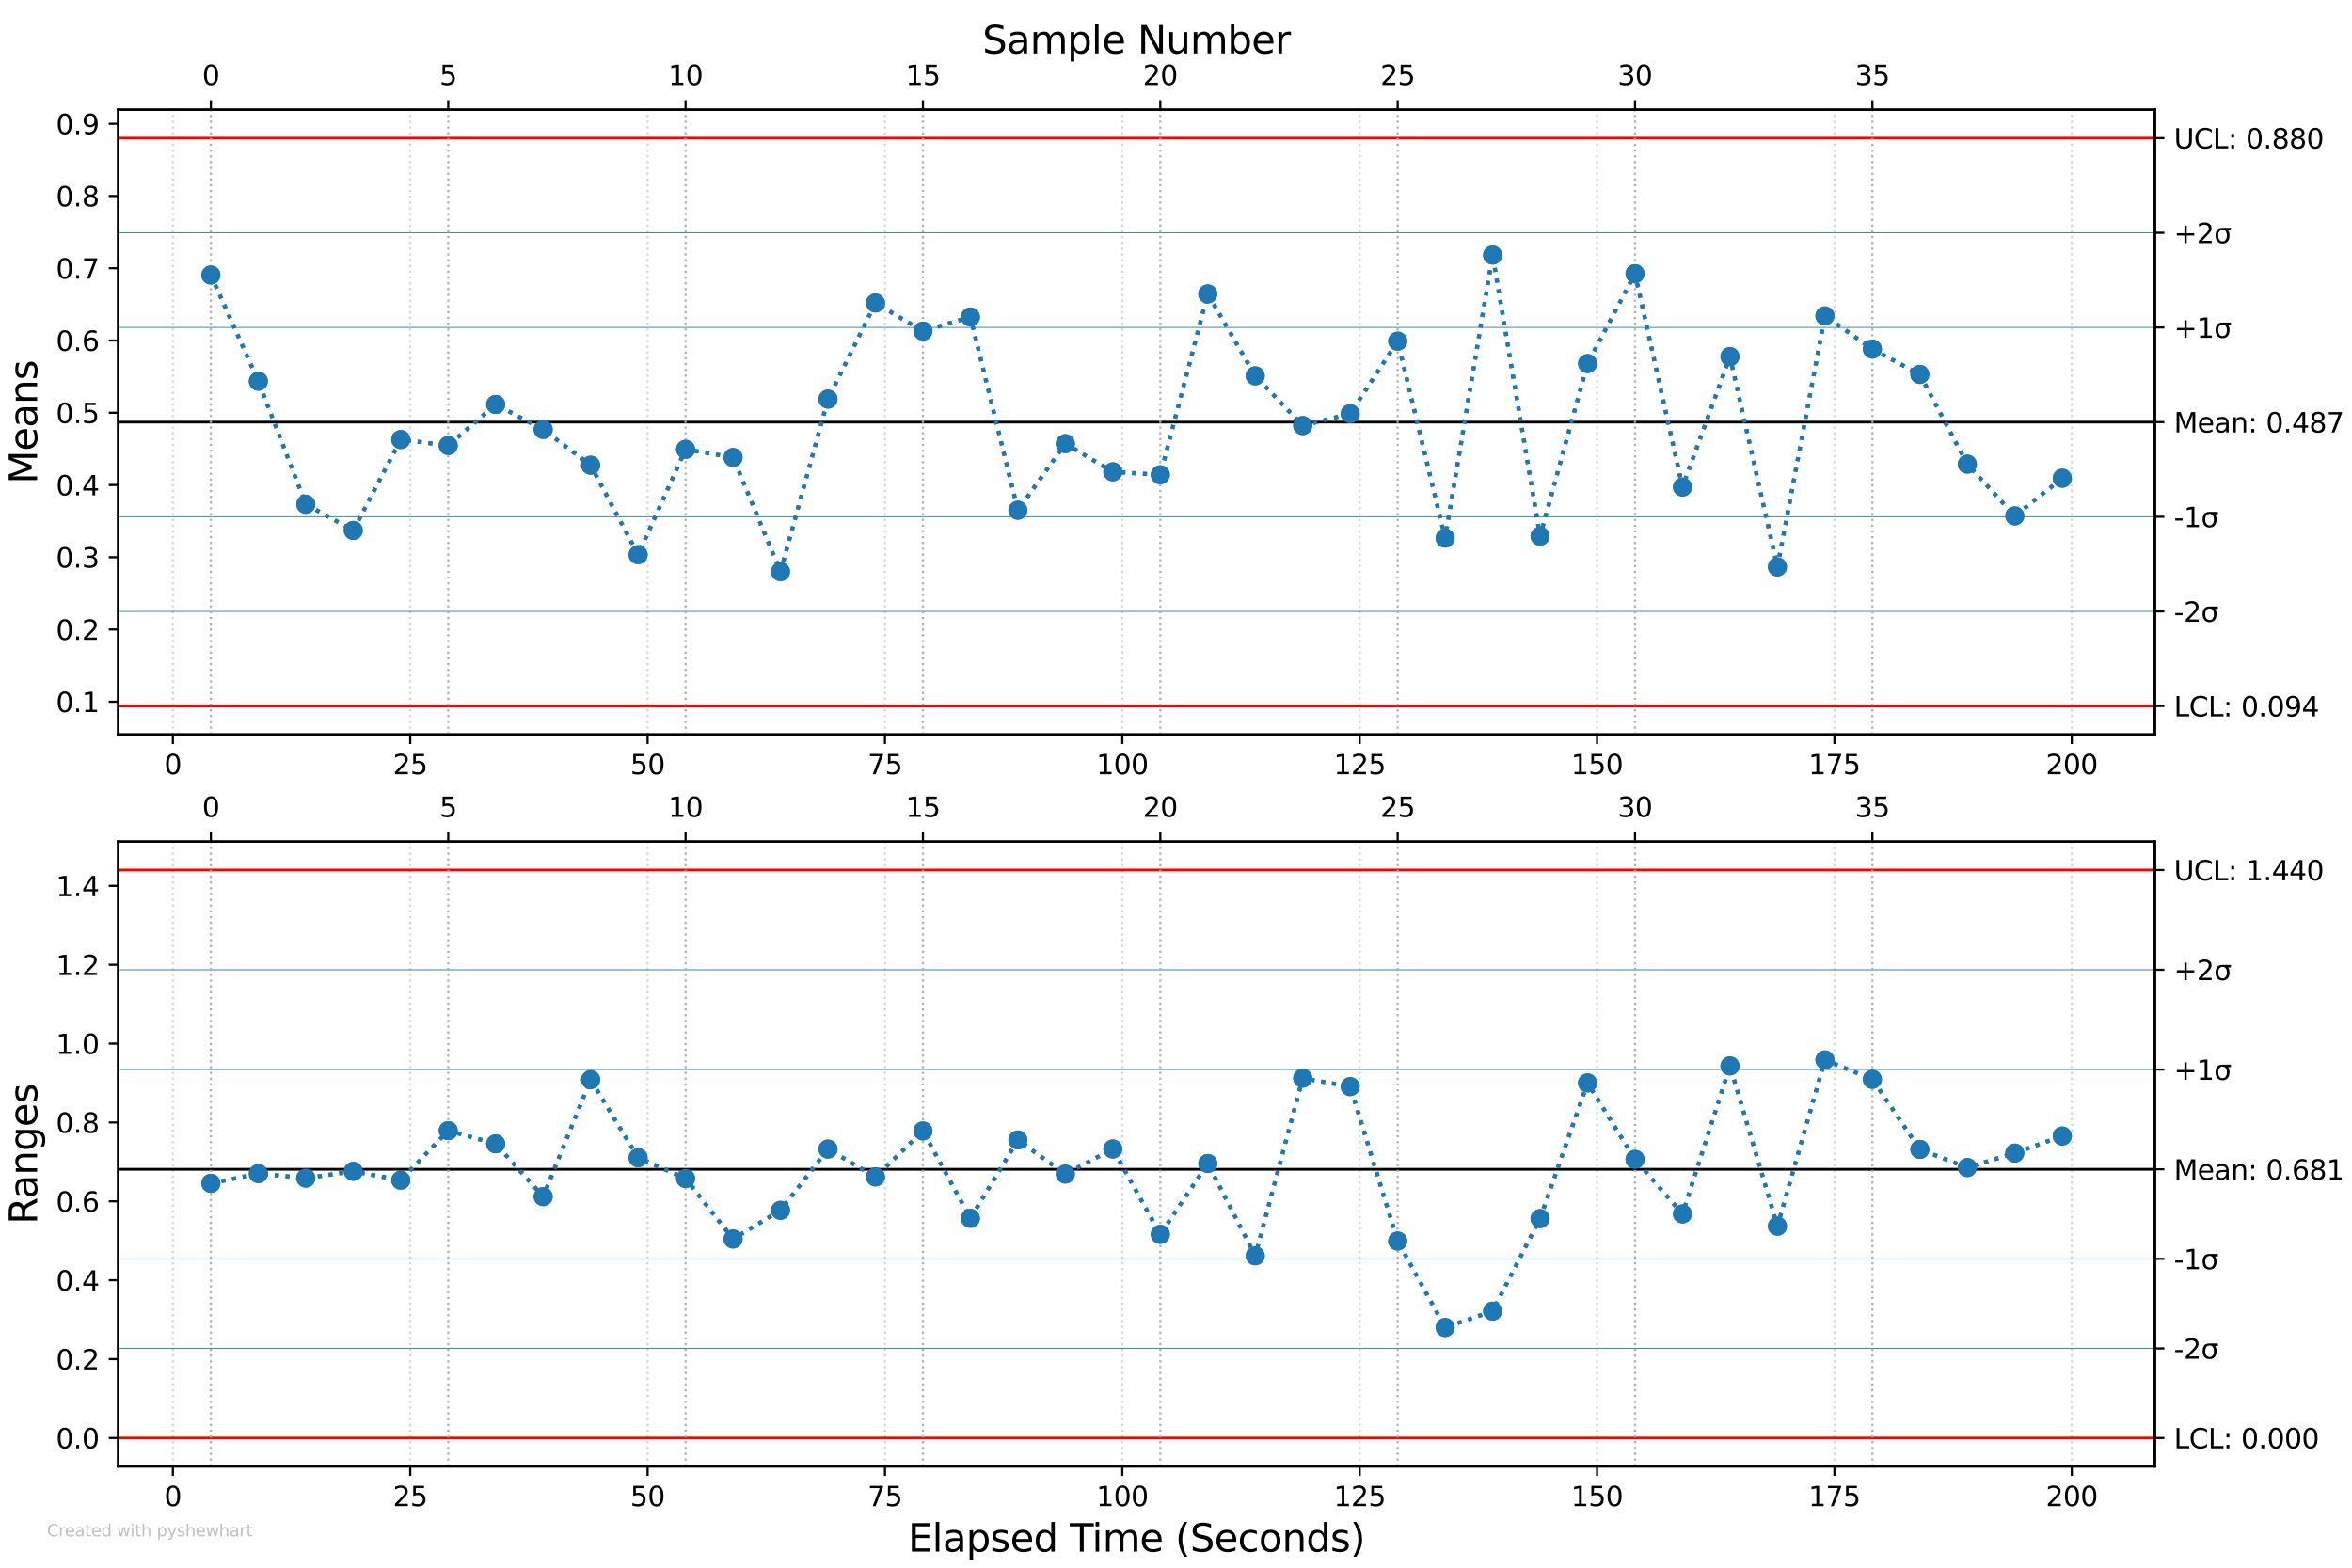 <?xml version="1.0" encoding="utf-8" standalone="no"?>
<!DOCTYPE svg PUBLIC "-//W3C//DTD SVG 1.1//EN"
  "http://www.w3.org/Graphics/SVG/1.1/DTD/svg11.dtd">
<svg xmlns:xlink="http://www.w3.org/1999/xlink" width="864pt" height="576pt" viewBox="0 0 864 576" xmlns="http://www.w3.org/2000/svg" version="1.1">
 <defs>
  <style type="text/css">*{stroke-linejoin: round; stroke-linecap: butt}</style>
 </defs>
 <g id="figure_1">
  <g id="patch_1">
   <path d="M 0 576 
L 864 576 
L 864 0 
L 0 0 
z
" style="fill: #ffffff"/>
  </g>
  <g id="axes_1">
   <g id="patch_2">
    <path d="M 43.453 269.866 
L 791.578 269.866 
L 791.578 40.317 
L 43.453 40.317 
z
" style="fill: #ffffff"/>
   </g>
   <g id="matplotlib.axis_1">
    <g id="xtick_1">
     <g id="line2d_1">
      <path d="M 63.507 269.866 
L 63.507 40.317 
" clip-path="url(#p6ae7f539b5)" style="fill: none; stroke-dasharray: 0.8,1.32; stroke-dashoffset: 0; stroke: #b0b0b0; stroke-opacity: 0.5; stroke-width: 0.8"/>
     </g>
     <g id="line2d_2">
      <defs>
       <path id="m609e75c889" d="M 0 0 
L 0 3.5 
" style="stroke: #000000; stroke-width: 0.8"/>
      </defs>
      <g>
       <use xlink:href="#m609e75c889" x="63.507" y="269.866" style="stroke: #000000; stroke-width: 0.8"/>
      </g>
     </g>
     <g id="text_1">
      <!-- 0 -->
      <g transform="translate(60.326 284.465) scale(0.1 -0.1)">
       <defs>
        <path id="DejaVuSans-30" d="M 2034 4250 
Q 1547 4250 1301 3770 
Q 1056 3291 1056 2328 
Q 1056 1369 1301 889 
Q 1547 409 2034 409 
Q 2525 409 2770 889 
Q 3016 1369 3016 2328 
Q 3016 3291 2770 3770 
Q 2525 4250 2034 4250 
z
M 2034 4750 
Q 2819 4750 3233 4129 
Q 3647 3509 3647 2328 
Q 3647 1150 3233 529 
Q 2819 -91 2034 -91 
Q 1250 -91 836 529 
Q 422 1150 422 2328 
Q 422 3509 836 4129 
Q 1250 4750 2034 4750 
z
" transform="scale(0.016)"/>
       </defs>
       <use xlink:href="#DejaVuSans-30"/>
      </g>
     </g>
    </g>
    <g id="xtick_2">
     <g id="line2d_3">
      <path d="M 150.701 269.866 
L 150.701 40.317 
" clip-path="url(#p6ae7f539b5)" style="fill: none; stroke-dasharray: 0.8,1.32; stroke-dashoffset: 0; stroke: #b0b0b0; stroke-opacity: 0.5; stroke-width: 0.8"/>
     </g>
     <g id="line2d_4">
      <g>
       <use xlink:href="#m609e75c889" x="150.701" y="269.866" style="stroke: #000000; stroke-width: 0.8"/>
      </g>
     </g>
     <g id="text_2">
      <!-- 25 -->
      <g transform="translate(144.339 284.465) scale(0.1 -0.1)">
       <defs>
        <path id="DejaVuSans-32" d="M 1228 531 
L 3431 531 
L 3431 0 
L 469 0 
L 469 531 
Q 828 903 1448 1529 
Q 2069 2156 2228 2338 
Q 2531 2678 2651 2914 
Q 2772 3150 2772 3378 
Q 2772 3750 2511 3984 
Q 2250 4219 1831 4219 
Q 1534 4219 1204 4116 
Q 875 4013 500 3803 
L 500 4441 
Q 881 4594 1212 4672 
Q 1544 4750 1819 4750 
Q 2544 4750 2975 4387 
Q 3406 4025 3406 3419 
Q 3406 3131 3298 2873 
Q 3191 2616 2906 2266 
Q 2828 2175 2409 1742 
Q 1991 1309 1228 531 
z
" transform="scale(0.016)"/>
        <path id="DejaVuSans-35" d="M 691 4666 
L 3169 4666 
L 3169 4134 
L 1269 4134 
L 1269 2991 
Q 1406 3038 1543 3061 
Q 1681 3084 1819 3084 
Q 2600 3084 3056 2656 
Q 3513 2228 3513 1497 
Q 3513 744 3044 326 
Q 2575 -91 1722 -91 
Q 1428 -91 1123 -41 
Q 819 9 494 109 
L 494 744 
Q 775 591 1075 516 
Q 1375 441 1709 441 
Q 2250 441 2565 725 
Q 2881 1009 2881 1497 
Q 2881 1984 2565 2268 
Q 2250 2553 1709 2553 
Q 1456 2553 1204 2497 
Q 953 2441 691 2322 
L 691 4666 
z
" transform="scale(0.016)"/>
       </defs>
       <use xlink:href="#DejaVuSans-32"/>
       <use xlink:href="#DejaVuSans-35" x="63.623"/>
      </g>
     </g>
    </g>
    <g id="xtick_3">
     <g id="line2d_5">
      <path d="M 237.896 269.866 
L 237.896 40.317 
" clip-path="url(#p6ae7f539b5)" style="fill: none; stroke-dasharray: 0.8,1.32; stroke-dashoffset: 0; stroke: #b0b0b0; stroke-opacity: 0.5; stroke-width: 0.8"/>
     </g>
     <g id="line2d_6">
      <g>
       <use xlink:href="#m609e75c889" x="237.896" y="269.866" style="stroke: #000000; stroke-width: 0.8"/>
      </g>
     </g>
     <g id="text_3">
      <!-- 50 -->
      <g transform="translate(231.533 284.465) scale(0.1 -0.1)">
       <use xlink:href="#DejaVuSans-35"/>
       <use xlink:href="#DejaVuSans-30" x="63.623"/>
      </g>
     </g>
    </g>
    <g id="xtick_4">
     <g id="line2d_7">
      <path d="M 325.09 269.866 
L 325.09 40.317 
" clip-path="url(#p6ae7f539b5)" style="fill: none; stroke-dasharray: 0.8,1.32; stroke-dashoffset: 0; stroke: #b0b0b0; stroke-opacity: 0.5; stroke-width: 0.8"/>
     </g>
     <g id="line2d_8">
      <g>
       <use xlink:href="#m609e75c889" x="325.09" y="269.866" style="stroke: #000000; stroke-width: 0.8"/>
      </g>
     </g>
     <g id="text_4">
      <!-- 75 -->
      <g transform="translate(318.727 284.465) scale(0.1 -0.1)">
       <defs>
        <path id="DejaVuSans-37" d="M 525 4666 
L 3525 4666 
L 3525 4397 
L 1831 0 
L 1172 0 
L 2766 4134 
L 525 4134 
L 525 4666 
z
" transform="scale(0.016)"/>
       </defs>
       <use xlink:href="#DejaVuSans-37"/>
       <use xlink:href="#DejaVuSans-35" x="63.623"/>
      </g>
     </g>
    </g>
    <g id="xtick_5">
     <g id="line2d_9">
      <path d="M 412.284 269.866 
L 412.284 40.317 
" clip-path="url(#p6ae7f539b5)" style="fill: none; stroke-dasharray: 0.8,1.32; stroke-dashoffset: 0; stroke: #b0b0b0; stroke-opacity: 0.5; stroke-width: 0.8"/>
     </g>
     <g id="line2d_10">
      <g>
       <use xlink:href="#m609e75c889" x="412.284" y="269.866" style="stroke: #000000; stroke-width: 0.8"/>
      </g>
     </g>
     <g id="text_5">
      <!-- 100 -->
      <g transform="translate(402.74 284.465) scale(0.1 -0.1)">
       <defs>
        <path id="DejaVuSans-31" d="M 794 531 
L 1825 531 
L 1825 4091 
L 703 3866 
L 703 4441 
L 1819 4666 
L 2450 4666 
L 2450 531 
L 3481 531 
L 3481 0 
L 794 0 
L 794 531 
z
" transform="scale(0.016)"/>
       </defs>
       <use xlink:href="#DejaVuSans-31"/>
       <use xlink:href="#DejaVuSans-30" x="63.623"/>
       <use xlink:href="#DejaVuSans-30" x="127.246"/>
      </g>
     </g>
    </g>
    <g id="xtick_6">
     <g id="line2d_11">
      <path d="M 499.478 269.866 
L 499.478 40.317 
" clip-path="url(#p6ae7f539b5)" style="fill: none; stroke-dasharray: 0.8,1.32; stroke-dashoffset: 0; stroke: #b0b0b0; stroke-opacity: 0.5; stroke-width: 0.8"/>
     </g>
     <g id="line2d_12">
      <g>
       <use xlink:href="#m609e75c889" x="499.478" y="269.866" style="stroke: #000000; stroke-width: 0.8"/>
      </g>
     </g>
     <g id="text_6">
      <!-- 125 -->
      <g transform="translate(489.934 284.465) scale(0.1 -0.1)">
       <use xlink:href="#DejaVuSans-31"/>
       <use xlink:href="#DejaVuSans-32" x="63.623"/>
       <use xlink:href="#DejaVuSans-35" x="127.246"/>
      </g>
     </g>
    </g>
    <g id="xtick_7">
     <g id="line2d_13">
      <path d="M 586.672 269.866 
L 586.672 40.317 
" clip-path="url(#p6ae7f539b5)" style="fill: none; stroke-dasharray: 0.8,1.32; stroke-dashoffset: 0; stroke: #b0b0b0; stroke-opacity: 0.5; stroke-width: 0.8"/>
     </g>
     <g id="line2d_14">
      <g>
       <use xlink:href="#m609e75c889" x="586.672" y="269.866" style="stroke: #000000; stroke-width: 0.8"/>
      </g>
     </g>
     <g id="text_7">
      <!-- 150 -->
      <g transform="translate(577.128 284.465) scale(0.1 -0.1)">
       <use xlink:href="#DejaVuSans-31"/>
       <use xlink:href="#DejaVuSans-35" x="63.623"/>
       <use xlink:href="#DejaVuSans-30" x="127.246"/>
      </g>
     </g>
    </g>
    <g id="xtick_8">
     <g id="line2d_15">
      <path d="M 673.866 269.866 
L 673.866 40.317 
" clip-path="url(#p6ae7f539b5)" style="fill: none; stroke-dasharray: 0.8,1.32; stroke-dashoffset: 0; stroke: #b0b0b0; stroke-opacity: 0.5; stroke-width: 0.8"/>
     </g>
     <g id="line2d_16">
      <g>
       <use xlink:href="#m609e75c889" x="673.866" y="269.866" style="stroke: #000000; stroke-width: 0.8"/>
      </g>
     </g>
     <g id="text_8">
      <!-- 175 -->
      <g transform="translate(664.322 284.465) scale(0.1 -0.1)">
       <use xlink:href="#DejaVuSans-31"/>
       <use xlink:href="#DejaVuSans-37" x="63.623"/>
       <use xlink:href="#DejaVuSans-35" x="127.246"/>
      </g>
     </g>
    </g>
    <g id="xtick_9">
     <g id="line2d_17">
      <path d="M 761.06 269.866 
L 761.06 40.317 
" clip-path="url(#p6ae7f539b5)" style="fill: none; stroke-dasharray: 0.8,1.32; stroke-dashoffset: 0; stroke: #b0b0b0; stroke-opacity: 0.5; stroke-width: 0.8"/>
     </g>
     <g id="line2d_18">
      <g>
       <use xlink:href="#m609e75c889" x="761.06" y="269.866" style="stroke: #000000; stroke-width: 0.8"/>
      </g>
     </g>
     <g id="text_9">
      <!-- 200 -->
      <g transform="translate(751.516 284.465) scale(0.1 -0.1)">
       <use xlink:href="#DejaVuSans-32"/>
       <use xlink:href="#DejaVuSans-30" x="63.623"/>
       <use xlink:href="#DejaVuSans-30" x="127.246"/>
      </g>
     </g>
    </g>
   </g>
   <g id="matplotlib.axis_2">
    <g id="ytick_1">
     <g id="line2d_19">
      <defs>
       <path id="me35f491c06" d="M 0 0 
L -3.5 0 
" style="stroke: #000000; stroke-width: 0.8"/>
      </defs>
      <g>
       <use xlink:href="#me35f491c06" x="43.453" y="257.83" style="stroke: #000000; stroke-width: 0.8"/>
      </g>
     </g>
     <g id="text_10">
      <!-- 0.1 -->
      <g transform="translate(20.55 261.629) scale(0.1 -0.1)">
       <defs>
        <path id="DejaVuSans-2e" d="M 684 794 
L 1344 794 
L 1344 0 
L 684 0 
L 684 794 
z
" transform="scale(0.016)"/>
       </defs>
       <use xlink:href="#DejaVuSans-30"/>
       <use xlink:href="#DejaVuSans-2e" x="63.623"/>
       <use xlink:href="#DejaVuSans-31" x="95.41"/>
      </g>
     </g>
    </g>
    <g id="ytick_2">
     <g id="line2d_20">
      <g>
       <use xlink:href="#me35f491c06" x="43.453" y="231.286" style="stroke: #000000; stroke-width: 0.8"/>
      </g>
     </g>
     <g id="text_11">
      <!-- 0.2 -->
      <g transform="translate(20.55 235.085) scale(0.1 -0.1)">
       <use xlink:href="#DejaVuSans-30"/>
       <use xlink:href="#DejaVuSans-2e" x="63.623"/>
       <use xlink:href="#DejaVuSans-32" x="95.41"/>
      </g>
     </g>
    </g>
    <g id="ytick_3">
     <g id="line2d_21">
      <g>
       <use xlink:href="#me35f491c06" x="43.453" y="204.742" style="stroke: #000000; stroke-width: 0.8"/>
      </g>
     </g>
     <g id="text_12">
      <!-- 0.3 -->
      <g transform="translate(20.55 208.541) scale(0.1 -0.1)">
       <defs>
        <path id="DejaVuSans-33" d="M 2597 2516 
Q 3050 2419 3304 2112 
Q 3559 1806 3559 1356 
Q 3559 666 3084 287 
Q 2609 -91 1734 -91 
Q 1441 -91 1130 -33 
Q 819 25 488 141 
L 488 750 
Q 750 597 1062 519 
Q 1375 441 1716 441 
Q 2309 441 2620 675 
Q 2931 909 2931 1356 
Q 2931 1769 2642 2001 
Q 2353 2234 1838 2234 
L 1294 2234 
L 1294 2753 
L 1863 2753 
Q 2328 2753 2575 2939 
Q 2822 3125 2822 3475 
Q 2822 3834 2567 4026 
Q 2313 4219 1838 4219 
Q 1578 4219 1281 4162 
Q 984 4106 628 3988 
L 628 4550 
Q 988 4650 1302 4700 
Q 1616 4750 1894 4750 
Q 2613 4750 3031 4423 
Q 3450 4097 3450 3541 
Q 3450 3153 3228 2886 
Q 3006 2619 2597 2516 
z
" transform="scale(0.016)"/>
       </defs>
       <use xlink:href="#DejaVuSans-30"/>
       <use xlink:href="#DejaVuSans-2e" x="63.623"/>
       <use xlink:href="#DejaVuSans-33" x="95.41"/>
      </g>
     </g>
    </g>
    <g id="ytick_4">
     <g id="line2d_22">
      <g>
       <use xlink:href="#me35f491c06" x="43.453" y="178.198" style="stroke: #000000; stroke-width: 0.8"/>
      </g>
     </g>
     <g id="text_13">
      <!-- 0.4 -->
      <g transform="translate(20.55 181.997) scale(0.1 -0.1)">
       <defs>
        <path id="DejaVuSans-34" d="M 2419 4116 
L 825 1625 
L 2419 1625 
L 2419 4116 
z
M 2253 4666 
L 3047 4666 
L 3047 1625 
L 3713 1625 
L 3713 1100 
L 3047 1100 
L 3047 0 
L 2419 0 
L 2419 1100 
L 313 1100 
L 313 1709 
L 2253 4666 
z
" transform="scale(0.016)"/>
       </defs>
       <use xlink:href="#DejaVuSans-30"/>
       <use xlink:href="#DejaVuSans-2e" x="63.623"/>
       <use xlink:href="#DejaVuSans-34" x="95.41"/>
      </g>
     </g>
    </g>
    <g id="ytick_5">
     <g id="line2d_23">
      <g>
       <use xlink:href="#me35f491c06" x="43.453" y="151.654" style="stroke: #000000; stroke-width: 0.8"/>
      </g>
     </g>
     <g id="text_14">
      <!-- 0.5 -->
      <g transform="translate(20.55 155.453) scale(0.1 -0.1)">
       <use xlink:href="#DejaVuSans-30"/>
       <use xlink:href="#DejaVuSans-2e" x="63.623"/>
       <use xlink:href="#DejaVuSans-35" x="95.41"/>
      </g>
     </g>
    </g>
    <g id="ytick_6">
     <g id="line2d_24">
      <g>
       <use xlink:href="#me35f491c06" x="43.453" y="125.11" style="stroke: #000000; stroke-width: 0.8"/>
      </g>
     </g>
     <g id="text_15">
      <!-- 0.6 -->
      <g transform="translate(20.55 128.909) scale(0.1 -0.1)">
       <defs>
        <path id="DejaVuSans-36" d="M 2113 2584 
Q 1688 2584 1439 2293 
Q 1191 2003 1191 1497 
Q 1191 994 1439 701 
Q 1688 409 2113 409 
Q 2538 409 2786 701 
Q 3034 994 3034 1497 
Q 3034 2003 2786 2293 
Q 2538 2584 2113 2584 
z
M 3366 4563 
L 3366 3988 
Q 3128 4100 2886 4159 
Q 2644 4219 2406 4219 
Q 1781 4219 1451 3797 
Q 1122 3375 1075 2522 
Q 1259 2794 1537 2939 
Q 1816 3084 2150 3084 
Q 2853 3084 3261 2657 
Q 3669 2231 3669 1497 
Q 3669 778 3244 343 
Q 2819 -91 2113 -91 
Q 1303 -91 875 529 
Q 447 1150 447 2328 
Q 447 3434 972 4092 
Q 1497 4750 2381 4750 
Q 2619 4750 2861 4703 
Q 3103 4656 3366 4563 
z
" transform="scale(0.016)"/>
       </defs>
       <use xlink:href="#DejaVuSans-30"/>
       <use xlink:href="#DejaVuSans-2e" x="63.623"/>
       <use xlink:href="#DejaVuSans-36" x="95.41"/>
      </g>
     </g>
    </g>
    <g id="ytick_7">
     <g id="line2d_25">
      <g>
       <use xlink:href="#me35f491c06" x="43.453" y="98.566" style="stroke: #000000; stroke-width: 0.8"/>
      </g>
     </g>
     <g id="text_16">
      <!-- 0.7 -->
      <g transform="translate(20.55 102.365) scale(0.1 -0.1)">
       <use xlink:href="#DejaVuSans-30"/>
       <use xlink:href="#DejaVuSans-2e" x="63.623"/>
       <use xlink:href="#DejaVuSans-37" x="95.41"/>
      </g>
     </g>
    </g>
    <g id="ytick_8">
     <g id="line2d_26">
      <g>
       <use xlink:href="#me35f491c06" x="43.453" y="72.022" style="stroke: #000000; stroke-width: 0.8"/>
      </g>
     </g>
     <g id="text_17">
      <!-- 0.8 -->
      <g transform="translate(20.55 75.821) scale(0.1 -0.1)">
       <defs>
        <path id="DejaVuSans-38" d="M 2034 2216 
Q 1584 2216 1326 1975 
Q 1069 1734 1069 1313 
Q 1069 891 1326 650 
Q 1584 409 2034 409 
Q 2484 409 2743 651 
Q 3003 894 3003 1313 
Q 3003 1734 2745 1975 
Q 2488 2216 2034 2216 
z
M 1403 2484 
Q 997 2584 770 2862 
Q 544 3141 544 3541 
Q 544 4100 942 4425 
Q 1341 4750 2034 4750 
Q 2731 4750 3128 4425 
Q 3525 4100 3525 3541 
Q 3525 3141 3298 2862 
Q 3072 2584 2669 2484 
Q 3125 2378 3379 2068 
Q 3634 1759 3634 1313 
Q 3634 634 3220 271 
Q 2806 -91 2034 -91 
Q 1263 -91 848 271 
Q 434 634 434 1313 
Q 434 1759 690 2068 
Q 947 2378 1403 2484 
z
M 1172 3481 
Q 1172 3119 1398 2916 
Q 1625 2713 2034 2713 
Q 2441 2713 2670 2916 
Q 2900 3119 2900 3481 
Q 2900 3844 2670 4047 
Q 2441 4250 2034 4250 
Q 1625 4250 1398 4047 
Q 1172 3844 1172 3481 
z
" transform="scale(0.016)"/>
       </defs>
       <use xlink:href="#DejaVuSans-30"/>
       <use xlink:href="#DejaVuSans-2e" x="63.623"/>
       <use xlink:href="#DejaVuSans-38" x="95.41"/>
      </g>
     </g>
    </g>
    <g id="ytick_9">
     <g id="line2d_27">
      <g>
       <use xlink:href="#me35f491c06" x="43.453" y="45.477" style="stroke: #000000; stroke-width: 0.8"/>
      </g>
     </g>
     <g id="text_18">
      <!-- 0.9 -->
      <g transform="translate(20.55 49.277) scale(0.1 -0.1)">
       <defs>
        <path id="DejaVuSans-39" d="M 703 97 
L 703 672 
Q 941 559 1184 500 
Q 1428 441 1663 441 
Q 2288 441 2617 861 
Q 2947 1281 2994 2138 
Q 2813 1869 2534 1725 
Q 2256 1581 1919 1581 
Q 1219 1581 811 2004 
Q 403 2428 403 3163 
Q 403 3881 828 4315 
Q 1253 4750 1959 4750 
Q 2769 4750 3195 4129 
Q 3622 3509 3622 2328 
Q 3622 1225 3098 567 
Q 2575 -91 1691 -91 
Q 1453 -91 1209 -44 
Q 966 3 703 97 
z
M 1959 2075 
Q 2384 2075 2632 2365 
Q 2881 2656 2881 3163 
Q 2881 3666 2632 3958 
Q 2384 4250 1959 4250 
Q 1534 4250 1286 3958 
Q 1038 3666 1038 3163 
Q 1038 2656 1286 2365 
Q 1534 2075 1959 2075 
z
" transform="scale(0.016)"/>
       </defs>
       <use xlink:href="#DejaVuSans-30"/>
       <use xlink:href="#DejaVuSans-2e" x="63.623"/>
       <use xlink:href="#DejaVuSans-39" x="95.41"/>
      </g>
     </g>
    </g>
    <g id="text_19">
     <!-- Means -->
     <g transform="translate(13.638 177.811) rotate(-90) scale(0.14 -0.14)">
      <defs>
       <path id="DejaVuSans-4d" d="M 628 4666 
L 1569 4666 
L 2759 1491 
L 3956 4666 
L 4897 4666 
L 4897 0 
L 4281 0 
L 4281 4097 
L 3078 897 
L 2444 897 
L 1241 4097 
L 1241 0 
L 628 0 
L 628 4666 
z
" transform="scale(0.016)"/>
       <path id="DejaVuSans-65" d="M 3597 1894 
L 3597 1613 
L 953 1613 
Q 991 1019 1311 708 
Q 1631 397 2203 397 
Q 2534 397 2845 478 
Q 3156 559 3463 722 
L 3463 178 
Q 3153 47 2828 -22 
Q 2503 -91 2169 -91 
Q 1331 -91 842 396 
Q 353 884 353 1716 
Q 353 2575 817 3079 
Q 1281 3584 2069 3584 
Q 2775 3584 3186 3129 
Q 3597 2675 3597 1894 
z
M 3022 2063 
Q 3016 2534 2758 2815 
Q 2500 3097 2075 3097 
Q 1594 3097 1305 2825 
Q 1016 2553 972 2059 
L 3022 2063 
z
" transform="scale(0.016)"/>
       <path id="DejaVuSans-61" d="M 2194 1759 
Q 1497 1759 1228 1600 
Q 959 1441 959 1056 
Q 959 750 1161 570 
Q 1363 391 1709 391 
Q 2188 391 2477 730 
Q 2766 1069 2766 1631 
L 2766 1759 
L 2194 1759 
z
M 3341 1997 
L 3341 0 
L 2766 0 
L 2766 531 
Q 2569 213 2275 61 
Q 1981 -91 1556 -91 
Q 1019 -91 701 211 
Q 384 513 384 1019 
Q 384 1609 779 1909 
Q 1175 2209 1959 2209 
L 2766 2209 
L 2766 2266 
Q 2766 2663 2505 2880 
Q 2244 3097 1772 3097 
Q 1472 3097 1187 3025 
Q 903 2953 641 2809 
L 641 3341 
Q 956 3463 1253 3523 
Q 1550 3584 1831 3584 
Q 2591 3584 2966 3190 
Q 3341 2797 3341 1997 
z
" transform="scale(0.016)"/>
       <path id="DejaVuSans-6e" d="M 3513 2113 
L 3513 0 
L 2938 0 
L 2938 2094 
Q 2938 2591 2744 2837 
Q 2550 3084 2163 3084 
Q 1697 3084 1428 2787 
Q 1159 2491 1159 1978 
L 1159 0 
L 581 0 
L 581 3500 
L 1159 3500 
L 1159 2956 
Q 1366 3272 1645 3428 
Q 1925 3584 2291 3584 
Q 2894 3584 3203 3211 
Q 3513 2838 3513 2113 
z
" transform="scale(0.016)"/>
       <path id="DejaVuSans-73" d="M 2834 3397 
L 2834 2853 
Q 2591 2978 2328 3040 
Q 2066 3103 1784 3103 
Q 1356 3103 1142 2972 
Q 928 2841 928 2578 
Q 928 2378 1081 2264 
Q 1234 2150 1697 2047 
L 1894 2003 
Q 2506 1872 2764 1633 
Q 3022 1394 3022 966 
Q 3022 478 2636 193 
Q 2250 -91 1575 -91 
Q 1294 -91 989 -36 
Q 684 19 347 128 
L 347 722 
Q 666 556 975 473 
Q 1284 391 1588 391 
Q 1994 391 2212 530 
Q 2431 669 2431 922 
Q 2431 1156 2273 1281 
Q 2116 1406 1581 1522 
L 1381 1569 
Q 847 1681 609 1914 
Q 372 2147 372 2553 
Q 372 3047 722 3315 
Q 1072 3584 1716 3584 
Q 2034 3584 2315 3537 
Q 2597 3491 2834 3397 
z
" transform="scale(0.016)"/>
      </defs>
      <use xlink:href="#DejaVuSans-4d"/>
      <use xlink:href="#DejaVuSans-65" x="86.279"/>
      <use xlink:href="#DejaVuSans-61" x="147.803"/>
      <use xlink:href="#DejaVuSans-6e" x="209.082"/>
      <use xlink:href="#DejaVuSans-73" x="272.461"/>
     </g>
    </g>
   </g>
   <g id="line2d_28">
    <path d="M 77.458 101.062 
L 94.897 140.076 
L 112.336 185.292 
L 129.775 194.897 
L 147.214 161.503 
L 164.653 163.691 
L 182.091 148.608 
L 199.53 157.808 
L 216.969 170.928 
L 234.408 203.814 
L 251.847 165.083 
L 269.285 168.083 
L 286.724 210.041 
L 304.163 146.641 
L 321.602 111.327 
L 339.041 121.66 
L 356.479 116.463 
L 373.918 187.472 
L 391.357 163.009 
L 408.796 173.365 
L 426.235 174.452 
L 443.674 107.992 
L 461.112 138.085 
L 478.551 156.366 
L 495.99 152.002 
L 513.429 125.343 
L 530.868 197.717 
L 548.306 93.723 
L 565.745 197.02 
L 583.184 133.575 
L 600.623 100.571 
L 618.062 178.951 
L 635.5 131.027 
L 652.939 208.302 
L 670.378 116.07 
L 687.817 128.253 
L 705.256 137.575 
L 722.695 170.537 
L 740.133 189.555 
L 757.572 175.716 
" clip-path="url(#p6ae7f539b5)" style="fill: none; stroke-dasharray: 1.5,2.475; stroke-dashoffset: 0; stroke: #1f77b4; stroke-width: 1.5"/>
    <defs>
     <path id="m301d20299a" d="M 0 3 
C 0.796 3 1.559 2.684 2.121 2.121 
C 2.684 1.559 3 0.796 3 0 
C 3 -0.796 2.684 -1.559 2.121 -2.121 
C 1.559 -2.684 0.796 -3 0 -3 
C -0.796 -3 -1.559 -2.684 -2.121 -2.121 
C -2.684 -1.559 -3 -0.796 -3 0 
C -3 0.796 -2.684 1.559 -2.121 2.121 
C -1.559 2.684 -0.796 3 0 3 
z
" style="stroke: #1f77b4"/>
    </defs>
    <g clip-path="url(#p6ae7f539b5)">
     <use xlink:href="#m301d20299a" x="77.458" y="101.062" style="fill: #1f77b4; stroke: #1f77b4"/>
     <use xlink:href="#m301d20299a" x="94.897" y="140.076" style="fill: #1f77b4; stroke: #1f77b4"/>
     <use xlink:href="#m301d20299a" x="112.336" y="185.292" style="fill: #1f77b4; stroke: #1f77b4"/>
     <use xlink:href="#m301d20299a" x="129.775" y="194.897" style="fill: #1f77b4; stroke: #1f77b4"/>
     <use xlink:href="#m301d20299a" x="147.214" y="161.503" style="fill: #1f77b4; stroke: #1f77b4"/>
     <use xlink:href="#m301d20299a" x="164.653" y="163.691" style="fill: #1f77b4; stroke: #1f77b4"/>
     <use xlink:href="#m301d20299a" x="182.091" y="148.608" style="fill: #1f77b4; stroke: #1f77b4"/>
     <use xlink:href="#m301d20299a" x="199.53" y="157.808" style="fill: #1f77b4; stroke: #1f77b4"/>
     <use xlink:href="#m301d20299a" x="216.969" y="170.928" style="fill: #1f77b4; stroke: #1f77b4"/>
     <use xlink:href="#m301d20299a" x="234.408" y="203.814" style="fill: #1f77b4; stroke: #1f77b4"/>
     <use xlink:href="#m301d20299a" x="251.847" y="165.083" style="fill: #1f77b4; stroke: #1f77b4"/>
     <use xlink:href="#m301d20299a" x="269.285" y="168.083" style="fill: #1f77b4; stroke: #1f77b4"/>
     <use xlink:href="#m301d20299a" x="286.724" y="210.041" style="fill: #1f77b4; stroke: #1f77b4"/>
     <use xlink:href="#m301d20299a" x="304.163" y="146.641" style="fill: #1f77b4; stroke: #1f77b4"/>
     <use xlink:href="#m301d20299a" x="321.602" y="111.327" style="fill: #1f77b4; stroke: #1f77b4"/>
     <use xlink:href="#m301d20299a" x="339.041" y="121.66" style="fill: #1f77b4; stroke: #1f77b4"/>
     <use xlink:href="#m301d20299a" x="356.479" y="116.463" style="fill: #1f77b4; stroke: #1f77b4"/>
     <use xlink:href="#m301d20299a" x="373.918" y="187.472" style="fill: #1f77b4; stroke: #1f77b4"/>
     <use xlink:href="#m301d20299a" x="391.357" y="163.009" style="fill: #1f77b4; stroke: #1f77b4"/>
     <use xlink:href="#m301d20299a" x="408.796" y="173.365" style="fill: #1f77b4; stroke: #1f77b4"/>
     <use xlink:href="#m301d20299a" x="426.235" y="174.452" style="fill: #1f77b4; stroke: #1f77b4"/>
     <use xlink:href="#m301d20299a" x="443.674" y="107.992" style="fill: #1f77b4; stroke: #1f77b4"/>
     <use xlink:href="#m301d20299a" x="461.112" y="138.085" style="fill: #1f77b4; stroke: #1f77b4"/>
     <use xlink:href="#m301d20299a" x="478.551" y="156.366" style="fill: #1f77b4; stroke: #1f77b4"/>
     <use xlink:href="#m301d20299a" x="495.99" y="152.002" style="fill: #1f77b4; stroke: #1f77b4"/>
     <use xlink:href="#m301d20299a" x="513.429" y="125.343" style="fill: #1f77b4; stroke: #1f77b4"/>
     <use xlink:href="#m301d20299a" x="530.868" y="197.717" style="fill: #1f77b4; stroke: #1f77b4"/>
     <use xlink:href="#m301d20299a" x="548.306" y="93.723" style="fill: #1f77b4; stroke: #1f77b4"/>
     <use xlink:href="#m301d20299a" x="565.745" y="197.02" style="fill: #1f77b4; stroke: #1f77b4"/>
     <use xlink:href="#m301d20299a" x="583.184" y="133.575" style="fill: #1f77b4; stroke: #1f77b4"/>
     <use xlink:href="#m301d20299a" x="600.623" y="100.571" style="fill: #1f77b4; stroke: #1f77b4"/>
     <use xlink:href="#m301d20299a" x="618.062" y="178.951" style="fill: #1f77b4; stroke: #1f77b4"/>
     <use xlink:href="#m301d20299a" x="635.5" y="131.027" style="fill: #1f77b4; stroke: #1f77b4"/>
     <use xlink:href="#m301d20299a" x="652.939" y="208.302" style="fill: #1f77b4; stroke: #1f77b4"/>
     <use xlink:href="#m301d20299a" x="670.378" y="116.07" style="fill: #1f77b4; stroke: #1f77b4"/>
     <use xlink:href="#m301d20299a" x="687.817" y="128.253" style="fill: #1f77b4; stroke: #1f77b4"/>
     <use xlink:href="#m301d20299a" x="705.256" y="137.575" style="fill: #1f77b4; stroke: #1f77b4"/>
     <use xlink:href="#m301d20299a" x="722.695" y="170.537" style="fill: #1f77b4; stroke: #1f77b4"/>
     <use xlink:href="#m301d20299a" x="740.133" y="189.555" style="fill: #1f77b4; stroke: #1f77b4"/>
     <use xlink:href="#m301d20299a" x="757.572" y="175.716" style="fill: #1f77b4; stroke: #1f77b4"/>
    </g>
   </g>
   <g id="line2d_29">
    <path d="M 43.453 155.091 
L 791.578 155.091 
" clip-path="url(#p6ae7f539b5)" style="fill: none; stroke: #000000; stroke-linecap: square"/>
   </g>
   <g id="line2d_30">
    <path d="M 43.453 50.751 
L 791.578 50.751 
" clip-path="url(#p6ae7f539b5)" style="fill: none; stroke: #ff0000; stroke-linecap: square"/>
   </g>
   <g id="line2d_31">
    <path d="M 43.453 259.432 
L 791.578 259.432 
" clip-path="url(#p6ae7f539b5)" style="fill: none; stroke: #ff0000; stroke-linecap: square"/>
   </g>
   <g id="line2d_32">
    <path d="M 43.453 120.311 
L 791.578 120.311 
" clip-path="url(#p6ae7f539b5)" style="fill: none; stroke: #1f77b4; stroke-width: 0.3; stroke-linecap: square"/>
   </g>
   <g id="line2d_33">
    <path d="M 43.453 189.872 
L 791.578 189.872 
" clip-path="url(#p6ae7f539b5)" style="fill: none; stroke: #1f77b4; stroke-width: 0.3; stroke-linecap: square"/>
   </g>
   <g id="line2d_34">
    <path d="M 43.453 85.531 
L 791.578 85.531 
" clip-path="url(#p6ae7f539b5)" style="fill: none; stroke: #1f77b4; stroke-width: 0.3; stroke-linecap: square"/>
   </g>
   <g id="line2d_35">
    <path d="M 43.453 224.652 
L 791.578 224.652 
" clip-path="url(#p6ae7f539b5)" style="fill: none; stroke: #1f77b4; stroke-width: 0.3; stroke-linecap: square"/>
   </g>
   <g id="patch_3">
    <path d="M 43.453 269.866 
L 43.453 40.317 
" style="fill: none; stroke: #000000; stroke-width: 0.8; stroke-linejoin: miter; stroke-linecap: square"/>
   </g>
   <g id="patch_4">
    <path d="M 791.578 269.866 
L 791.578 40.317 
" style="fill: none; stroke: #000000; stroke-width: 0.8; stroke-linejoin: miter; stroke-linecap: square"/>
   </g>
   <g id="patch_5">
    <path d="M 43.453 269.866 
L 791.578 269.866 
" style="fill: none; stroke: #000000; stroke-width: 0.8; stroke-linejoin: miter; stroke-linecap: square"/>
   </g>
   <g id="patch_6">
    <path d="M 43.453 40.317 
L 791.578 40.317 
" style="fill: none; stroke: #000000; stroke-width: 0.8; stroke-linejoin: miter; stroke-linecap: square"/>
   </g>
  </g>
  <g id="axes_2">
   <g id="matplotlib.axis_3">
    <g id="xtick_10">
     <g id="line2d_36">
      <path d="M 77.458 269.866 
L 77.458 40.317 
" clip-path="url(#p6ae7f539b5)" style="fill: none; stroke-dasharray: 0.8,1.32; stroke-dashoffset: 0; stroke: #b0b0b0; stroke-width: 0.8"/>
     </g>
     <g id="line2d_37">
      <defs>
       <path id="m68da731f2f" d="M 0 0 
L 0 -3.5 
" style="stroke: #000000; stroke-width: 0.8"/>
      </defs>
      <g>
       <use xlink:href="#m68da731f2f" x="77.458" y="40.317" style="stroke: #000000; stroke-width: 0.8"/>
      </g>
     </g>
     <g id="text_20">
      <!-- 0 -->
      <g transform="translate(74.277 31.237) scale(0.1 -0.1)">
       <use xlink:href="#DejaVuSans-30"/>
      </g>
     </g>
    </g>
    <g id="xtick_11">
     <g id="line2d_38">
      <path d="M 164.653 269.866 
L 164.653 40.317 
" clip-path="url(#p6ae7f539b5)" style="fill: none; stroke-dasharray: 0.8,1.32; stroke-dashoffset: 0; stroke: #b0b0b0; stroke-width: 0.8"/>
     </g>
     <g id="line2d_39">
      <g>
       <use xlink:href="#m68da731f2f" x="164.653" y="40.317" style="stroke: #000000; stroke-width: 0.8"/>
      </g>
     </g>
     <g id="text_21">
      <!-- 5 -->
      <g transform="translate(161.471 31.237) scale(0.1 -0.1)">
       <use xlink:href="#DejaVuSans-35"/>
      </g>
     </g>
    </g>
    <g id="xtick_12">
     <g id="line2d_40">
      <path d="M 251.847 269.866 
L 251.847 40.317 
" clip-path="url(#p6ae7f539b5)" style="fill: none; stroke-dasharray: 0.8,1.32; stroke-dashoffset: 0; stroke: #b0b0b0; stroke-width: 0.8"/>
     </g>
     <g id="line2d_41">
      <g>
       <use xlink:href="#m68da731f2f" x="251.847" y="40.317" style="stroke: #000000; stroke-width: 0.8"/>
      </g>
     </g>
     <g id="text_22">
      <!-- 10 -->
      <g transform="translate(245.484 31.237) scale(0.1 -0.1)">
       <use xlink:href="#DejaVuSans-31"/>
       <use xlink:href="#DejaVuSans-30" x="63.623"/>
      </g>
     </g>
    </g>
    <g id="xtick_13">
     <g id="line2d_42">
      <path d="M 339.041 269.866 
L 339.041 40.317 
" clip-path="url(#p6ae7f539b5)" style="fill: none; stroke-dasharray: 0.8,1.32; stroke-dashoffset: 0; stroke: #b0b0b0; stroke-width: 0.8"/>
     </g>
     <g id="line2d_43">
      <g>
       <use xlink:href="#m68da731f2f" x="339.041" y="40.317" style="stroke: #000000; stroke-width: 0.8"/>
      </g>
     </g>
     <g id="text_23">
      <!-- 15 -->
      <g transform="translate(332.678 31.237) scale(0.1 -0.1)">
       <use xlink:href="#DejaVuSans-31"/>
       <use xlink:href="#DejaVuSans-35" x="63.623"/>
      </g>
     </g>
    </g>
    <g id="xtick_14">
     <g id="line2d_44">
      <path d="M 426.235 269.866 
L 426.235 40.317 
" clip-path="url(#p6ae7f539b5)" style="fill: none; stroke-dasharray: 0.8,1.32; stroke-dashoffset: 0; stroke: #b0b0b0; stroke-width: 0.8"/>
     </g>
     <g id="line2d_45">
      <g>
       <use xlink:href="#m68da731f2f" x="426.235" y="40.317" style="stroke: #000000; stroke-width: 0.8"/>
      </g>
     </g>
     <g id="text_24">
      <!-- 20 -->
      <g transform="translate(419.872 31.237) scale(0.1 -0.1)">
       <use xlink:href="#DejaVuSans-32"/>
       <use xlink:href="#DejaVuSans-30" x="63.623"/>
      </g>
     </g>
    </g>
    <g id="xtick_15">
     <g id="line2d_46">
      <path d="M 513.429 269.866 
L 513.429 40.317 
" clip-path="url(#p6ae7f539b5)" style="fill: none; stroke-dasharray: 0.8,1.32; stroke-dashoffset: 0; stroke: #b0b0b0; stroke-width: 0.8"/>
     </g>
     <g id="line2d_47">
      <g>
       <use xlink:href="#m68da731f2f" x="513.429" y="40.317" style="stroke: #000000; stroke-width: 0.8"/>
      </g>
     </g>
     <g id="text_25">
      <!-- 25 -->
      <g transform="translate(507.066 31.237) scale(0.1 -0.1)">
       <use xlink:href="#DejaVuSans-32"/>
       <use xlink:href="#DejaVuSans-35" x="63.623"/>
      </g>
     </g>
    </g>
    <g id="xtick_16">
     <g id="line2d_48">
      <path d="M 600.623 269.866 
L 600.623 40.317 
" clip-path="url(#p6ae7f539b5)" style="fill: none; stroke-dasharray: 0.8,1.32; stroke-dashoffset: 0; stroke: #b0b0b0; stroke-width: 0.8"/>
     </g>
     <g id="line2d_49">
      <g>
       <use xlink:href="#m68da731f2f" x="600.623" y="40.317" style="stroke: #000000; stroke-width: 0.8"/>
      </g>
     </g>
     <g id="text_26">
      <!-- 30 -->
      <g transform="translate(594.26 31.237) scale(0.1 -0.1)">
       <use xlink:href="#DejaVuSans-33"/>
       <use xlink:href="#DejaVuSans-30" x="63.623"/>
      </g>
     </g>
    </g>
    <g id="xtick_17">
     <g id="line2d_50">
      <path d="M 687.817 269.866 
L 687.817 40.317 
" clip-path="url(#p6ae7f539b5)" style="fill: none; stroke-dasharray: 0.8,1.32; stroke-dashoffset: 0; stroke: #b0b0b0; stroke-width: 0.8"/>
     </g>
     <g id="line2d_51">
      <g>
       <use xlink:href="#m68da731f2f" x="687.817" y="40.317" style="stroke: #000000; stroke-width: 0.8"/>
      </g>
     </g>
     <g id="text_27">
      <!-- 35 -->
      <g transform="translate(681.454 31.237) scale(0.1 -0.1)">
       <use xlink:href="#DejaVuSans-33"/>
       <use xlink:href="#DejaVuSans-35" x="63.623"/>
      </g>
     </g>
    </g>
    <g id="text_28">
     <!-- Sample Number -->
     <g transform="translate(360.923 19.639) scale(0.14 -0.14)">
      <defs>
       <path id="DejaVuSans-53" d="M 3425 4513 
L 3425 3897 
Q 3066 4069 2747 4153 
Q 2428 4238 2131 4238 
Q 1616 4238 1336 4038 
Q 1056 3838 1056 3469 
Q 1056 3159 1242 3001 
Q 1428 2844 1947 2747 
L 2328 2669 
Q 3034 2534 3370 2195 
Q 3706 1856 3706 1288 
Q 3706 609 3251 259 
Q 2797 -91 1919 -91 
Q 1588 -91 1214 -16 
Q 841 59 441 206 
L 441 856 
Q 825 641 1194 531 
Q 1563 422 1919 422 
Q 2459 422 2753 634 
Q 3047 847 3047 1241 
Q 3047 1584 2836 1778 
Q 2625 1972 2144 2069 
L 1759 2144 
Q 1053 2284 737 2584 
Q 422 2884 422 3419 
Q 422 4038 858 4394 
Q 1294 4750 2059 4750 
Q 2388 4750 2728 4690 
Q 3069 4631 3425 4513 
z
" transform="scale(0.016)"/>
       <path id="DejaVuSans-6d" d="M 3328 2828 
Q 3544 3216 3844 3400 
Q 4144 3584 4550 3584 
Q 5097 3584 5394 3201 
Q 5691 2819 5691 2113 
L 5691 0 
L 5113 0 
L 5113 2094 
Q 5113 2597 4934 2840 
Q 4756 3084 4391 3084 
Q 3944 3084 3684 2787 
Q 3425 2491 3425 1978 
L 3425 0 
L 2847 0 
L 2847 2094 
Q 2847 2600 2669 2842 
Q 2491 3084 2119 3084 
Q 1678 3084 1418 2786 
Q 1159 2488 1159 1978 
L 1159 0 
L 581 0 
L 581 3500 
L 1159 3500 
L 1159 2956 
Q 1356 3278 1631 3431 
Q 1906 3584 2284 3584 
Q 2666 3584 2933 3390 
Q 3200 3197 3328 2828 
z
" transform="scale(0.016)"/>
       <path id="DejaVuSans-70" d="M 1159 525 
L 1159 -1331 
L 581 -1331 
L 581 3500 
L 1159 3500 
L 1159 2969 
Q 1341 3281 1617 3432 
Q 1894 3584 2278 3584 
Q 2916 3584 3314 3078 
Q 3713 2572 3713 1747 
Q 3713 922 3314 415 
Q 2916 -91 2278 -91 
Q 1894 -91 1617 61 
Q 1341 213 1159 525 
z
M 3116 1747 
Q 3116 2381 2855 2742 
Q 2594 3103 2138 3103 
Q 1681 3103 1420 2742 
Q 1159 2381 1159 1747 
Q 1159 1113 1420 752 
Q 1681 391 2138 391 
Q 2594 391 2855 752 
Q 3116 1113 3116 1747 
z
" transform="scale(0.016)"/>
       <path id="DejaVuSans-6c" d="M 603 4863 
L 1178 4863 
L 1178 0 
L 603 0 
L 603 4863 
z
" transform="scale(0.016)"/>
       <path id="DejaVuSans-20" transform="scale(0.016)"/>
       <path id="DejaVuSans-4e" d="M 628 4666 
L 1478 4666 
L 3547 763 
L 3547 4666 
L 4159 4666 
L 4159 0 
L 3309 0 
L 1241 3903 
L 1241 0 
L 628 0 
L 628 4666 
z
" transform="scale(0.016)"/>
       <path id="DejaVuSans-75" d="M 544 1381 
L 544 3500 
L 1119 3500 
L 1119 1403 
Q 1119 906 1312 657 
Q 1506 409 1894 409 
Q 2359 409 2629 706 
Q 2900 1003 2900 1516 
L 2900 3500 
L 3475 3500 
L 3475 0 
L 2900 0 
L 2900 538 
Q 2691 219 2414 64 
Q 2138 -91 1772 -91 
Q 1169 -91 856 284 
Q 544 659 544 1381 
z
M 1991 3584 
L 1991 3584 
z
" transform="scale(0.016)"/>
       <path id="DejaVuSans-62" d="M 3116 1747 
Q 3116 2381 2855 2742 
Q 2594 3103 2138 3103 
Q 1681 3103 1420 2742 
Q 1159 2381 1159 1747 
Q 1159 1113 1420 752 
Q 1681 391 2138 391 
Q 2594 391 2855 752 
Q 3116 1113 3116 1747 
z
M 1159 2969 
Q 1341 3281 1617 3432 
Q 1894 3584 2278 3584 
Q 2916 3584 3314 3078 
Q 3713 2572 3713 1747 
Q 3713 922 3314 415 
Q 2916 -91 2278 -91 
Q 1894 -91 1617 61 
Q 1341 213 1159 525 
L 1159 0 
L 581 0 
L 581 4863 
L 1159 4863 
L 1159 2969 
z
" transform="scale(0.016)"/>
       <path id="DejaVuSans-72" d="M 2631 2963 
Q 2534 3019 2420 3045 
Q 2306 3072 2169 3072 
Q 1681 3072 1420 2755 
Q 1159 2438 1159 1844 
L 1159 0 
L 581 0 
L 581 3500 
L 1159 3500 
L 1159 2956 
Q 1341 3275 1631 3429 
Q 1922 3584 2338 3584 
Q 2397 3584 2469 3576 
Q 2541 3569 2628 3553 
L 2631 2963 
z
" transform="scale(0.016)"/>
      </defs>
      <use xlink:href="#DejaVuSans-53"/>
      <use xlink:href="#DejaVuSans-61" x="63.477"/>
      <use xlink:href="#DejaVuSans-6d" x="124.756"/>
      <use xlink:href="#DejaVuSans-70" x="222.168"/>
      <use xlink:href="#DejaVuSans-6c" x="285.645"/>
      <use xlink:href="#DejaVuSans-65" x="313.428"/>
      <use xlink:href="#DejaVuSans-20" x="374.951"/>
      <use xlink:href="#DejaVuSans-4e" x="406.738"/>
      <use xlink:href="#DejaVuSans-75" x="481.543"/>
      <use xlink:href="#DejaVuSans-6d" x="544.922"/>
      <use xlink:href="#DejaVuSans-62" x="642.334"/>
      <use xlink:href="#DejaVuSans-65" x="705.811"/>
      <use xlink:href="#DejaVuSans-72" x="767.334"/>
     </g>
    </g>
   </g>
   <g id="line2d_52">
    <path d="M 77.458 101.062 
L 94.897 140.076 
L 112.336 185.292 
L 129.775 194.897 
L 147.214 161.503 
L 164.653 163.691 
L 182.091 148.608 
L 199.53 157.808 
L 216.969 170.928 
L 234.408 203.814 
L 251.847 165.083 
L 269.285 168.083 
L 286.724 210.041 
L 304.163 146.641 
L 321.602 111.327 
L 339.041 121.66 
L 356.479 116.463 
L 373.918 187.472 
L 391.357 163.009 
L 408.796 173.365 
L 426.235 174.452 
L 443.674 107.992 
L 461.112 138.085 
L 478.551 156.366 
L 495.99 152.002 
L 513.429 125.343 
L 530.868 197.717 
L 548.306 93.723 
L 565.745 197.02 
L 583.184 133.575 
L 600.623 100.571 
L 618.062 178.951 
L 635.5 131.027 
L 652.939 208.302 
L 670.378 116.07 
L 687.817 128.253 
L 705.256 137.575 
L 722.695 170.537 
L 740.133 189.555 
L 757.572 175.716 
" clip-path="url(#p6ae7f539b5)" style="fill: none; stroke-dasharray: 1.5,2.475; stroke-dashoffset: 0; stroke: #1f77b4; stroke-width: 1.5"/>
    <g clip-path="url(#p6ae7f539b5)">
     <use xlink:href="#m301d20299a" x="77.458" y="101.062" style="fill: #1f77b4; stroke: #1f77b4"/>
     <use xlink:href="#m301d20299a" x="94.897" y="140.076" style="fill: #1f77b4; stroke: #1f77b4"/>
     <use xlink:href="#m301d20299a" x="112.336" y="185.292" style="fill: #1f77b4; stroke: #1f77b4"/>
     <use xlink:href="#m301d20299a" x="129.775" y="194.897" style="fill: #1f77b4; stroke: #1f77b4"/>
     <use xlink:href="#m301d20299a" x="147.214" y="161.503" style="fill: #1f77b4; stroke: #1f77b4"/>
     <use xlink:href="#m301d20299a" x="164.653" y="163.691" style="fill: #1f77b4; stroke: #1f77b4"/>
     <use xlink:href="#m301d20299a" x="182.091" y="148.608" style="fill: #1f77b4; stroke: #1f77b4"/>
     <use xlink:href="#m301d20299a" x="199.53" y="157.808" style="fill: #1f77b4; stroke: #1f77b4"/>
     <use xlink:href="#m301d20299a" x="216.969" y="170.928" style="fill: #1f77b4; stroke: #1f77b4"/>
     <use xlink:href="#m301d20299a" x="234.408" y="203.814" style="fill: #1f77b4; stroke: #1f77b4"/>
     <use xlink:href="#m301d20299a" x="251.847" y="165.083" style="fill: #1f77b4; stroke: #1f77b4"/>
     <use xlink:href="#m301d20299a" x="269.285" y="168.083" style="fill: #1f77b4; stroke: #1f77b4"/>
     <use xlink:href="#m301d20299a" x="286.724" y="210.041" style="fill: #1f77b4; stroke: #1f77b4"/>
     <use xlink:href="#m301d20299a" x="304.163" y="146.641" style="fill: #1f77b4; stroke: #1f77b4"/>
     <use xlink:href="#m301d20299a" x="321.602" y="111.327" style="fill: #1f77b4; stroke: #1f77b4"/>
     <use xlink:href="#m301d20299a" x="339.041" y="121.66" style="fill: #1f77b4; stroke: #1f77b4"/>
     <use xlink:href="#m301d20299a" x="356.479" y="116.463" style="fill: #1f77b4; stroke: #1f77b4"/>
     <use xlink:href="#m301d20299a" x="373.918" y="187.472" style="fill: #1f77b4; stroke: #1f77b4"/>
     <use xlink:href="#m301d20299a" x="391.357" y="163.009" style="fill: #1f77b4; stroke: #1f77b4"/>
     <use xlink:href="#m301d20299a" x="408.796" y="173.365" style="fill: #1f77b4; stroke: #1f77b4"/>
     <use xlink:href="#m301d20299a" x="426.235" y="174.452" style="fill: #1f77b4; stroke: #1f77b4"/>
     <use xlink:href="#m301d20299a" x="443.674" y="107.992" style="fill: #1f77b4; stroke: #1f77b4"/>
     <use xlink:href="#m301d20299a" x="461.112" y="138.085" style="fill: #1f77b4; stroke: #1f77b4"/>
     <use xlink:href="#m301d20299a" x="478.551" y="156.366" style="fill: #1f77b4; stroke: #1f77b4"/>
     <use xlink:href="#m301d20299a" x="495.99" y="152.002" style="fill: #1f77b4; stroke: #1f77b4"/>
     <use xlink:href="#m301d20299a" x="513.429" y="125.343" style="fill: #1f77b4; stroke: #1f77b4"/>
     <use xlink:href="#m301d20299a" x="530.868" y="197.717" style="fill: #1f77b4; stroke: #1f77b4"/>
     <use xlink:href="#m301d20299a" x="548.306" y="93.723" style="fill: #1f77b4; stroke: #1f77b4"/>
     <use xlink:href="#m301d20299a" x="565.745" y="197.02" style="fill: #1f77b4; stroke: #1f77b4"/>
     <use xlink:href="#m301d20299a" x="583.184" y="133.575" style="fill: #1f77b4; stroke: #1f77b4"/>
     <use xlink:href="#m301d20299a" x="600.623" y="100.571" style="fill: #1f77b4; stroke: #1f77b4"/>
     <use xlink:href="#m301d20299a" x="618.062" y="178.951" style="fill: #1f77b4; stroke: #1f77b4"/>
     <use xlink:href="#m301d20299a" x="635.5" y="131.027" style="fill: #1f77b4; stroke: #1f77b4"/>
     <use xlink:href="#m301d20299a" x="652.939" y="208.302" style="fill: #1f77b4; stroke: #1f77b4"/>
     <use xlink:href="#m301d20299a" x="670.378" y="116.07" style="fill: #1f77b4; stroke: #1f77b4"/>
     <use xlink:href="#m301d20299a" x="687.817" y="128.253" style="fill: #1f77b4; stroke: #1f77b4"/>
     <use xlink:href="#m301d20299a" x="705.256" y="137.575" style="fill: #1f77b4; stroke: #1f77b4"/>
     <use xlink:href="#m301d20299a" x="722.695" y="170.537" style="fill: #1f77b4; stroke: #1f77b4"/>
     <use xlink:href="#m301d20299a" x="740.133" y="189.555" style="fill: #1f77b4; stroke: #1f77b4"/>
     <use xlink:href="#m301d20299a" x="757.572" y="175.716" style="fill: #1f77b4; stroke: #1f77b4"/>
    </g>
   </g>
   <g id="patch_7">
    <path d="M 43.453 269.866 
L 43.453 40.317 
" style="fill: none; stroke: #000000; stroke-width: 0.8; stroke-linejoin: miter; stroke-linecap: square"/>
   </g>
   <g id="patch_8">
    <path d="M 791.578 269.866 
L 791.578 40.317 
" style="fill: none; stroke: #000000; stroke-width: 0.8; stroke-linejoin: miter; stroke-linecap: square"/>
   </g>
   <g id="patch_9">
    <path d="M 43.453 269.866 
L 791.578 269.866 
" style="fill: none; stroke: #000000; stroke-width: 0.8; stroke-linejoin: miter; stroke-linecap: square"/>
   </g>
   <g id="patch_10">
    <path d="M 43.453 40.317 
L 791.578 40.317 
" style="fill: none; stroke: #000000; stroke-width: 0.8; stroke-linejoin: miter; stroke-linecap: square"/>
   </g>
  </g>
  <g id="axes_3">
   <g id="matplotlib.axis_4">
    <g id="ytick_10">
     <g id="line2d_53">
      <defs>
       <path id="m7704b10a54" d="M 0 0 
L 3.5 0 
" style="stroke: #000000; stroke-width: 0.8"/>
      </defs>
      <g>
       <use xlink:href="#m7704b10a54" x="791.578" y="155.091" style="stroke: #000000; stroke-width: 0.8"/>
      </g>
     </g>
     <g id="text_29">
      <!-- Mean: 0.487 -->
      <g transform="translate(798.578 158.891) scale(0.1 -0.1)">
       <defs>
        <path id="DejaVuSans-3a" d="M 750 794 
L 1409 794 
L 1409 0 
L 750 0 
L 750 794 
z
M 750 3309 
L 1409 3309 
L 1409 2516 
L 750 2516 
L 750 3309 
z
" transform="scale(0.016)"/>
       </defs>
       <use xlink:href="#DejaVuSans-4d"/>
       <use xlink:href="#DejaVuSans-65" x="86.279"/>
       <use xlink:href="#DejaVuSans-61" x="147.803"/>
       <use xlink:href="#DejaVuSans-6e" x="209.082"/>
       <use xlink:href="#DejaVuSans-3a" x="272.461"/>
       <use xlink:href="#DejaVuSans-20" x="306.152"/>
       <use xlink:href="#DejaVuSans-30" x="337.939"/>
       <use xlink:href="#DejaVuSans-2e" x="401.562"/>
       <use xlink:href="#DejaVuSans-34" x="433.35"/>
       <use xlink:href="#DejaVuSans-38" x="496.973"/>
       <use xlink:href="#DejaVuSans-37" x="560.596"/>
      </g>
     </g>
    </g>
    <g id="ytick_11">
     <g id="line2d_54">
      <g>
       <use xlink:href="#m7704b10a54" x="791.578" y="50.751" style="stroke: #000000; stroke-width: 0.8"/>
      </g>
     </g>
     <g id="text_30">
      <!-- UCL: 0.880 -->
      <g transform="translate(798.578 54.55) scale(0.1 -0.1)">
       <defs>
        <path id="DejaVuSans-55" d="M 556 4666 
L 1191 4666 
L 1191 1831 
Q 1191 1081 1462 751 
Q 1734 422 2344 422 
Q 2950 422 3222 751 
Q 3494 1081 3494 1831 
L 3494 4666 
L 4128 4666 
L 4128 1753 
Q 4128 841 3676 375 
Q 3225 -91 2344 -91 
Q 1459 -91 1007 375 
Q 556 841 556 1753 
L 556 4666 
z
" transform="scale(0.016)"/>
        <path id="DejaVuSans-43" d="M 4122 4306 
L 4122 3641 
Q 3803 3938 3442 4084 
Q 3081 4231 2675 4231 
Q 1875 4231 1450 3742 
Q 1025 3253 1025 2328 
Q 1025 1406 1450 917 
Q 1875 428 2675 428 
Q 3081 428 3442 575 
Q 3803 722 4122 1019 
L 4122 359 
Q 3791 134 3420 21 
Q 3050 -91 2638 -91 
Q 1578 -91 968 557 
Q 359 1206 359 2328 
Q 359 3453 968 4101 
Q 1578 4750 2638 4750 
Q 3056 4750 3426 4639 
Q 3797 4528 4122 4306 
z
" transform="scale(0.016)"/>
        <path id="DejaVuSans-4c" d="M 628 4666 
L 1259 4666 
L 1259 531 
L 3531 531 
L 3531 0 
L 628 0 
L 628 4666 
z
" transform="scale(0.016)"/>
       </defs>
       <use xlink:href="#DejaVuSans-55"/>
       <use xlink:href="#DejaVuSans-43" x="73.193"/>
       <use xlink:href="#DejaVuSans-4c" x="143.018"/>
       <use xlink:href="#DejaVuSans-3a" x="198.73"/>
       <use xlink:href="#DejaVuSans-20" x="232.422"/>
       <use xlink:href="#DejaVuSans-30" x="264.209"/>
       <use xlink:href="#DejaVuSans-2e" x="327.832"/>
       <use xlink:href="#DejaVuSans-38" x="359.619"/>
       <use xlink:href="#DejaVuSans-38" x="423.242"/>
       <use xlink:href="#DejaVuSans-30" x="486.865"/>
      </g>
     </g>
    </g>
    <g id="ytick_12">
     <g id="line2d_55">
      <g>
       <use xlink:href="#m7704b10a54" x="791.578" y="259.432" style="stroke: #000000; stroke-width: 0.8"/>
      </g>
     </g>
     <g id="text_31">
      <!-- LCL: 0.094 -->
      <g transform="translate(798.578 263.231) scale(0.1 -0.1)">
       <use xlink:href="#DejaVuSans-4c"/>
       <use xlink:href="#DejaVuSans-43" x="55.713"/>
       <use xlink:href="#DejaVuSans-4c" x="125.537"/>
       <use xlink:href="#DejaVuSans-3a" x="181.25"/>
       <use xlink:href="#DejaVuSans-20" x="214.941"/>
       <use xlink:href="#DejaVuSans-30" x="246.729"/>
       <use xlink:href="#DejaVuSans-2e" x="310.352"/>
       <use xlink:href="#DejaVuSans-30" x="342.139"/>
       <use xlink:href="#DejaVuSans-39" x="405.762"/>
       <use xlink:href="#DejaVuSans-34" x="469.385"/>
      </g>
     </g>
    </g>
    <g id="ytick_13">
     <g id="line2d_56">
      <g>
       <use xlink:href="#m7704b10a54" x="791.578" y="120.311" style="stroke: #000000; stroke-width: 0.8"/>
      </g>
     </g>
     <g id="text_32">
      <!-- +1σ -->
      <g transform="translate(798.578 124.11) scale(0.1 -0.1)">
       <defs>
        <path id="DejaVuSans-2b" d="M 2944 4013 
L 2944 2272 
L 4684 2272 
L 4684 1741 
L 2944 1741 
L 2944 0 
L 2419 0 
L 2419 1741 
L 678 1741 
L 678 2272 
L 2419 2272 
L 2419 4013 
L 2944 4013 
z
" transform="scale(0.016)"/>
        <path id="DejaVuSans-3c3" d="M 1959 3044 
Q 1484 3044 1228 2700 
Q 959 2341 959 1747 
Q 959 1119 1226 758 
Q 1494 397 1959 397 
Q 2419 397 2687 759 
Q 2956 1122 2956 1747 
Q 2956 2319 2688 2700 
Q 2441 3044 1959 3044 
z
M 1959 3500 
L 3869 3500 
L 3869 2925 
L 3225 2925 
Q 3566 2438 3566 1747 
Q 3566 888 3138 400 
Q 2709 -91 1959 -91 
Q 1206 -91 781 400 
Q 353 888 353 1747 
Q 353 2613 781 3097 
Q 1134 3500 1959 3500 
z
" transform="scale(0.016)"/>
       </defs>
       <use xlink:href="#DejaVuSans-2b"/>
       <use xlink:href="#DejaVuSans-31" x="83.789"/>
       <use xlink:href="#DejaVuSans-3c3" x="147.412"/>
      </g>
     </g>
    </g>
    <g id="ytick_14">
     <g id="line2d_57">
      <g>
       <use xlink:href="#m7704b10a54" x="791.578" y="189.872" style="stroke: #000000; stroke-width: 0.8"/>
      </g>
     </g>
     <g id="text_33">
      <!-- -1σ -->
      <g transform="translate(798.578 193.671) scale(0.1 -0.1)">
       <defs>
        <path id="DejaVuSans-2d" d="M 313 2009 
L 1997 2009 
L 1997 1497 
L 313 1497 
L 313 2009 
z
" transform="scale(0.016)"/>
       </defs>
       <use xlink:href="#DejaVuSans-2d"/>
       <use xlink:href="#DejaVuSans-31" x="36.084"/>
       <use xlink:href="#DejaVuSans-3c3" x="99.707"/>
      </g>
     </g>
    </g>
    <g id="ytick_15">
     <g id="line2d_58">
      <g>
       <use xlink:href="#m7704b10a54" x="791.578" y="85.531" style="stroke: #000000; stroke-width: 0.8"/>
      </g>
     </g>
     <g id="text_34">
      <!-- +2σ -->
      <g transform="translate(798.578 89.33) scale(0.1 -0.1)">
       <use xlink:href="#DejaVuSans-2b"/>
       <use xlink:href="#DejaVuSans-32" x="83.789"/>
       <use xlink:href="#DejaVuSans-3c3" x="147.412"/>
      </g>
     </g>
    </g>
    <g id="ytick_16">
     <g id="line2d_59">
      <g>
       <use xlink:href="#m7704b10a54" x="791.578" y="224.652" style="stroke: #000000; stroke-width: 0.8"/>
      </g>
     </g>
     <g id="text_35">
      <!-- -2σ -->
      <g transform="translate(798.578 228.451) scale(0.1 -0.1)">
       <use xlink:href="#DejaVuSans-2d"/>
       <use xlink:href="#DejaVuSans-32" x="36.084"/>
       <use xlink:href="#DejaVuSans-3c3" x="99.707"/>
      </g>
     </g>
    </g>
   </g>
   <g id="patch_11">
    <path d="M 43.453 269.866 
L 43.453 40.317 
" style="fill: none; stroke: #000000; stroke-width: 0.8; stroke-linejoin: miter; stroke-linecap: square"/>
   </g>
   <g id="patch_12">
    <path d="M 791.578 269.866 
L 791.578 40.317 
" style="fill: none; stroke: #000000; stroke-width: 0.8; stroke-linejoin: miter; stroke-linecap: square"/>
   </g>
   <g id="patch_13">
    <path d="M 43.453 269.866 
L 791.578 269.866 
" style="fill: none; stroke: #000000; stroke-width: 0.8; stroke-linejoin: miter; stroke-linecap: square"/>
   </g>
   <g id="patch_14">
    <path d="M 43.453 40.317 
L 791.578 40.317 
" style="fill: none; stroke: #000000; stroke-width: 0.8; stroke-linejoin: miter; stroke-linecap: square"/>
   </g>
  </g>
  <g id="axes_4">
   <g id="patch_15">
    <path d="M 43.453 538.772 
L 791.578 538.772 
L 791.578 309.223 
L 43.453 309.223 
z
" style="fill: #ffffff"/>
   </g>
   <g id="matplotlib.axis_5">
    <g id="xtick_18">
     <g id="line2d_60">
      <path d="M 63.507 538.772 
L 63.507 309.223 
" clip-path="url(#p4d72665737)" style="fill: none; stroke-dasharray: 0.8,1.32; stroke-dashoffset: 0; stroke: #b0b0b0; stroke-opacity: 0.5; stroke-width: 0.8"/>
     </g>
     <g id="line2d_61">
      <g>
       <use xlink:href="#m609e75c889" x="63.507" y="538.772" style="stroke: #000000; stroke-width: 0.8"/>
      </g>
     </g>
     <g id="text_36">
      <!-- 0 -->
      <g transform="translate(60.326 553.371) scale(0.1 -0.1)">
       <use xlink:href="#DejaVuSans-30"/>
      </g>
     </g>
    </g>
    <g id="xtick_19">
     <g id="line2d_62">
      <path d="M 150.701 538.772 
L 150.701 309.223 
" clip-path="url(#p4d72665737)" style="fill: none; stroke-dasharray: 0.8,1.32; stroke-dashoffset: 0; stroke: #b0b0b0; stroke-opacity: 0.5; stroke-width: 0.8"/>
     </g>
     <g id="line2d_63">
      <g>
       <use xlink:href="#m609e75c889" x="150.701" y="538.772" style="stroke: #000000; stroke-width: 0.8"/>
      </g>
     </g>
     <g id="text_37">
      <!-- 25 -->
      <g transform="translate(144.339 553.371) scale(0.1 -0.1)">
       <use xlink:href="#DejaVuSans-32"/>
       <use xlink:href="#DejaVuSans-35" x="63.623"/>
      </g>
     </g>
    </g>
    <g id="xtick_20">
     <g id="line2d_64">
      <path d="M 237.896 538.772 
L 237.896 309.223 
" clip-path="url(#p4d72665737)" style="fill: none; stroke-dasharray: 0.8,1.32; stroke-dashoffset: 0; stroke: #b0b0b0; stroke-opacity: 0.5; stroke-width: 0.8"/>
     </g>
     <g id="line2d_65">
      <g>
       <use xlink:href="#m609e75c889" x="237.896" y="538.772" style="stroke: #000000; stroke-width: 0.8"/>
      </g>
     </g>
     <g id="text_38">
      <!-- 50 -->
      <g transform="translate(231.533 553.371) scale(0.1 -0.1)">
       <use xlink:href="#DejaVuSans-35"/>
       <use xlink:href="#DejaVuSans-30" x="63.623"/>
      </g>
     </g>
    </g>
    <g id="xtick_21">
     <g id="line2d_66">
      <path d="M 325.09 538.772 
L 325.09 309.223 
" clip-path="url(#p4d72665737)" style="fill: none; stroke-dasharray: 0.8,1.32; stroke-dashoffset: 0; stroke: #b0b0b0; stroke-opacity: 0.5; stroke-width: 0.8"/>
     </g>
     <g id="line2d_67">
      <g>
       <use xlink:href="#m609e75c889" x="325.09" y="538.772" style="stroke: #000000; stroke-width: 0.8"/>
      </g>
     </g>
     <g id="text_39">
      <!-- 75 -->
      <g transform="translate(318.727 553.371) scale(0.1 -0.1)">
       <use xlink:href="#DejaVuSans-37"/>
       <use xlink:href="#DejaVuSans-35" x="63.623"/>
      </g>
     </g>
    </g>
    <g id="xtick_22">
     <g id="line2d_68">
      <path d="M 412.284 538.772 
L 412.284 309.223 
" clip-path="url(#p4d72665737)" style="fill: none; stroke-dasharray: 0.8,1.32; stroke-dashoffset: 0; stroke: #b0b0b0; stroke-opacity: 0.5; stroke-width: 0.8"/>
     </g>
     <g id="line2d_69">
      <g>
       <use xlink:href="#m609e75c889" x="412.284" y="538.772" style="stroke: #000000; stroke-width: 0.8"/>
      </g>
     </g>
     <g id="text_40">
      <!-- 100 -->
      <g transform="translate(402.74 553.371) scale(0.1 -0.1)">
       <use xlink:href="#DejaVuSans-31"/>
       <use xlink:href="#DejaVuSans-30" x="63.623"/>
       <use xlink:href="#DejaVuSans-30" x="127.246"/>
      </g>
     </g>
    </g>
    <g id="xtick_23">
     <g id="line2d_70">
      <path d="M 499.478 538.772 
L 499.478 309.223 
" clip-path="url(#p4d72665737)" style="fill: none; stroke-dasharray: 0.8,1.32; stroke-dashoffset: 0; stroke: #b0b0b0; stroke-opacity: 0.5; stroke-width: 0.8"/>
     </g>
     <g id="line2d_71">
      <g>
       <use xlink:href="#m609e75c889" x="499.478" y="538.772" style="stroke: #000000; stroke-width: 0.8"/>
      </g>
     </g>
     <g id="text_41">
      <!-- 125 -->
      <g transform="translate(489.934 553.371) scale(0.1 -0.1)">
       <use xlink:href="#DejaVuSans-31"/>
       <use xlink:href="#DejaVuSans-32" x="63.623"/>
       <use xlink:href="#DejaVuSans-35" x="127.246"/>
      </g>
     </g>
    </g>
    <g id="xtick_24">
     <g id="line2d_72">
      <path d="M 586.672 538.772 
L 586.672 309.223 
" clip-path="url(#p4d72665737)" style="fill: none; stroke-dasharray: 0.8,1.32; stroke-dashoffset: 0; stroke: #b0b0b0; stroke-opacity: 0.5; stroke-width: 0.8"/>
     </g>
     <g id="line2d_73">
      <g>
       <use xlink:href="#m609e75c889" x="586.672" y="538.772" style="stroke: #000000; stroke-width: 0.8"/>
      </g>
     </g>
     <g id="text_42">
      <!-- 150 -->
      <g transform="translate(577.128 553.371) scale(0.1 -0.1)">
       <use xlink:href="#DejaVuSans-31"/>
       <use xlink:href="#DejaVuSans-35" x="63.623"/>
       <use xlink:href="#DejaVuSans-30" x="127.246"/>
      </g>
     </g>
    </g>
    <g id="xtick_25">
     <g id="line2d_74">
      <path d="M 673.866 538.772 
L 673.866 309.223 
" clip-path="url(#p4d72665737)" style="fill: none; stroke-dasharray: 0.8,1.32; stroke-dashoffset: 0; stroke: #b0b0b0; stroke-opacity: 0.5; stroke-width: 0.8"/>
     </g>
     <g id="line2d_75">
      <g>
       <use xlink:href="#m609e75c889" x="673.866" y="538.772" style="stroke: #000000; stroke-width: 0.8"/>
      </g>
     </g>
     <g id="text_43">
      <!-- 175 -->
      <g transform="translate(664.322 553.371) scale(0.1 -0.1)">
       <use xlink:href="#DejaVuSans-31"/>
       <use xlink:href="#DejaVuSans-37" x="63.623"/>
       <use xlink:href="#DejaVuSans-35" x="127.246"/>
      </g>
     </g>
    </g>
    <g id="xtick_26">
     <g id="line2d_76">
      <path d="M 761.06 538.772 
L 761.06 309.223 
" clip-path="url(#p4d72665737)" style="fill: none; stroke-dasharray: 0.8,1.32; stroke-dashoffset: 0; stroke: #b0b0b0; stroke-opacity: 0.5; stroke-width: 0.8"/>
     </g>
     <g id="line2d_77">
      <g>
       <use xlink:href="#m609e75c889" x="761.06" y="538.772" style="stroke: #000000; stroke-width: 0.8"/>
      </g>
     </g>
     <g id="text_44">
      <!-- 200 -->
      <g transform="translate(751.516 553.371) scale(0.1 -0.1)">
       <use xlink:href="#DejaVuSans-32"/>
       <use xlink:href="#DejaVuSans-30" x="63.623"/>
       <use xlink:href="#DejaVuSans-30" x="127.246"/>
      </g>
     </g>
    </g>
    <g id="text_45">
     <!-- Elapsed Time (Seconds) -->
     <g transform="translate(333.568 570.088) scale(0.14 -0.14)">
      <defs>
       <path id="DejaVuSans-45" d="M 628 4666 
L 3578 4666 
L 3578 4134 
L 1259 4134 
L 1259 2753 
L 3481 2753 
L 3481 2222 
L 1259 2222 
L 1259 531 
L 3634 531 
L 3634 0 
L 628 0 
L 628 4666 
z
" transform="scale(0.016)"/>
       <path id="DejaVuSans-64" d="M 2906 2969 
L 2906 4863 
L 3481 4863 
L 3481 0 
L 2906 0 
L 2906 525 
Q 2725 213 2448 61 
Q 2172 -91 1784 -91 
Q 1150 -91 751 415 
Q 353 922 353 1747 
Q 353 2572 751 3078 
Q 1150 3584 1784 3584 
Q 2172 3584 2448 3432 
Q 2725 3281 2906 2969 
z
M 947 1747 
Q 947 1113 1208 752 
Q 1469 391 1925 391 
Q 2381 391 2643 752 
Q 2906 1113 2906 1747 
Q 2906 2381 2643 2742 
Q 2381 3103 1925 3103 
Q 1469 3103 1208 2742 
Q 947 2381 947 1747 
z
" transform="scale(0.016)"/>
       <path id="DejaVuSans-54" d="M -19 4666 
L 3928 4666 
L 3928 4134 
L 2272 4134 
L 2272 0 
L 1638 0 
L 1638 4134 
L -19 4134 
L -19 4666 
z
" transform="scale(0.016)"/>
       <path id="DejaVuSans-69" d="M 603 3500 
L 1178 3500 
L 1178 0 
L 603 0 
L 603 3500 
z
M 603 4863 
L 1178 4863 
L 1178 4134 
L 603 4134 
L 603 4863 
z
" transform="scale(0.016)"/>
       <path id="DejaVuSans-28" d="M 1984 4856 
Q 1566 4138 1362 3434 
Q 1159 2731 1159 2009 
Q 1159 1288 1364 580 
Q 1569 -128 1984 -844 
L 1484 -844 
Q 1016 -109 783 600 
Q 550 1309 550 2009 
Q 550 2706 781 3412 
Q 1013 4119 1484 4856 
L 1984 4856 
z
" transform="scale(0.016)"/>
       <path id="DejaVuSans-63" d="M 3122 3366 
L 3122 2828 
Q 2878 2963 2633 3030 
Q 2388 3097 2138 3097 
Q 1578 3097 1268 2742 
Q 959 2388 959 1747 
Q 959 1106 1268 751 
Q 1578 397 2138 397 
Q 2388 397 2633 464 
Q 2878 531 3122 666 
L 3122 134 
Q 2881 22 2623 -34 
Q 2366 -91 2075 -91 
Q 1284 -91 818 406 
Q 353 903 353 1747 
Q 353 2603 823 3093 
Q 1294 3584 2113 3584 
Q 2378 3584 2631 3529 
Q 2884 3475 3122 3366 
z
" transform="scale(0.016)"/>
       <path id="DejaVuSans-6f" d="M 1959 3097 
Q 1497 3097 1228 2736 
Q 959 2375 959 1747 
Q 959 1119 1226 758 
Q 1494 397 1959 397 
Q 2419 397 2687 759 
Q 2956 1122 2956 1747 
Q 2956 2369 2687 2733 
Q 2419 3097 1959 3097 
z
M 1959 3584 
Q 2709 3584 3137 3096 
Q 3566 2609 3566 1747 
Q 3566 888 3137 398 
Q 2709 -91 1959 -91 
Q 1206 -91 779 398 
Q 353 888 353 1747 
Q 353 2609 779 3096 
Q 1206 3584 1959 3584 
z
" transform="scale(0.016)"/>
       <path id="DejaVuSans-29" d="M 513 4856 
L 1013 4856 
Q 1481 4119 1714 3412 
Q 1947 2706 1947 2009 
Q 1947 1309 1714 600 
Q 1481 -109 1013 -844 
L 513 -844 
Q 928 -128 1133 580 
Q 1338 1288 1338 2009 
Q 1338 2731 1133 3434 
Q 928 4138 513 4856 
z
" transform="scale(0.016)"/>
      </defs>
      <use xlink:href="#DejaVuSans-45"/>
      <use xlink:href="#DejaVuSans-6c" x="63.184"/>
      <use xlink:href="#DejaVuSans-61" x="90.967"/>
      <use xlink:href="#DejaVuSans-70" x="152.246"/>
      <use xlink:href="#DejaVuSans-73" x="215.723"/>
      <use xlink:href="#DejaVuSans-65" x="267.822"/>
      <use xlink:href="#DejaVuSans-64" x="329.346"/>
      <use xlink:href="#DejaVuSans-20" x="392.822"/>
      <use xlink:href="#DejaVuSans-54" x="424.609"/>
      <use xlink:href="#DejaVuSans-69" x="482.568"/>
      <use xlink:href="#DejaVuSans-6d" x="510.352"/>
      <use xlink:href="#DejaVuSans-65" x="607.764"/>
      <use xlink:href="#DejaVuSans-20" x="669.287"/>
      <use xlink:href="#DejaVuSans-28" x="701.074"/>
      <use xlink:href="#DejaVuSans-53" x="740.088"/>
      <use xlink:href="#DejaVuSans-65" x="803.564"/>
      <use xlink:href="#DejaVuSans-63" x="865.088"/>
      <use xlink:href="#DejaVuSans-6f" x="920.068"/>
      <use xlink:href="#DejaVuSans-6e" x="981.25"/>
      <use xlink:href="#DejaVuSans-64" x="1044.629"/>
      <use xlink:href="#DejaVuSans-73" x="1108.105"/>
      <use xlink:href="#DejaVuSans-29" x="1160.205"/>
     </g>
    </g>
   </g>
   <g id="matplotlib.axis_6">
    <g id="ytick_17">
     <g id="line2d_78">
      <g>
       <use xlink:href="#me35f491c06" x="43.453" y="528.338" style="stroke: #000000; stroke-width: 0.8"/>
      </g>
     </g>
     <g id="text_46">
      <!-- 0.0 -->
      <g transform="translate(20.55 532.137) scale(0.1 -0.1)">
       <use xlink:href="#DejaVuSans-30"/>
       <use xlink:href="#DejaVuSans-2e" x="63.623"/>
       <use xlink:href="#DejaVuSans-30" x="95.41"/>
      </g>
     </g>
    </g>
    <g id="ytick_18">
     <g id="line2d_79">
      <g>
       <use xlink:href="#me35f491c06" x="43.453" y="499.358" style="stroke: #000000; stroke-width: 0.8"/>
      </g>
     </g>
     <g id="text_47">
      <!-- 0.2 -->
      <g transform="translate(20.55 503.157) scale(0.1 -0.1)">
       <use xlink:href="#DejaVuSans-30"/>
       <use xlink:href="#DejaVuSans-2e" x="63.623"/>
       <use xlink:href="#DejaVuSans-32" x="95.41"/>
      </g>
     </g>
    </g>
    <g id="ytick_19">
     <g id="line2d_80">
      <g>
       <use xlink:href="#me35f491c06" x="43.453" y="470.378" style="stroke: #000000; stroke-width: 0.8"/>
      </g>
     </g>
     <g id="text_48">
      <!-- 0.4 -->
      <g transform="translate(20.55 474.177) scale(0.1 -0.1)">
       <use xlink:href="#DejaVuSans-30"/>
       <use xlink:href="#DejaVuSans-2e" x="63.623"/>
       <use xlink:href="#DejaVuSans-34" x="95.41"/>
      </g>
     </g>
    </g>
    <g id="ytick_20">
     <g id="line2d_81">
      <g>
       <use xlink:href="#me35f491c06" x="43.453" y="441.398" style="stroke: #000000; stroke-width: 0.8"/>
      </g>
     </g>
     <g id="text_49">
      <!-- 0.6 -->
      <g transform="translate(20.55 445.197) scale(0.1 -0.1)">
       <use xlink:href="#DejaVuSans-30"/>
       <use xlink:href="#DejaVuSans-2e" x="63.623"/>
       <use xlink:href="#DejaVuSans-36" x="95.41"/>
      </g>
     </g>
    </g>
    <g id="ytick_21">
     <g id="line2d_82">
      <g>
       <use xlink:href="#me35f491c06" x="43.453" y="412.418" style="stroke: #000000; stroke-width: 0.8"/>
      </g>
     </g>
     <g id="text_50">
      <!-- 0.8 -->
      <g transform="translate(20.55 416.217) scale(0.1 -0.1)">
       <use xlink:href="#DejaVuSans-30"/>
       <use xlink:href="#DejaVuSans-2e" x="63.623"/>
       <use xlink:href="#DejaVuSans-38" x="95.41"/>
      </g>
     </g>
    </g>
    <g id="ytick_22">
     <g id="line2d_83">
      <g>
       <use xlink:href="#me35f491c06" x="43.453" y="383.438" style="stroke: #000000; stroke-width: 0.8"/>
      </g>
     </g>
     <g id="text_51">
      <!-- 1.0 -->
      <g transform="translate(20.55 387.237) scale(0.1 -0.1)">
       <use xlink:href="#DejaVuSans-31"/>
       <use xlink:href="#DejaVuSans-2e" x="63.623"/>
       <use xlink:href="#DejaVuSans-30" x="95.41"/>
      </g>
     </g>
    </g>
    <g id="ytick_23">
     <g id="line2d_84">
      <g>
       <use xlink:href="#me35f491c06" x="43.453" y="354.458" style="stroke: #000000; stroke-width: 0.8"/>
      </g>
     </g>
     <g id="text_52">
      <!-- 1.2 -->
      <g transform="translate(20.55 358.257) scale(0.1 -0.1)">
       <use xlink:href="#DejaVuSans-31"/>
       <use xlink:href="#DejaVuSans-2e" x="63.623"/>
       <use xlink:href="#DejaVuSans-32" x="95.41"/>
      </g>
     </g>
    </g>
    <g id="ytick_24">
     <g id="line2d_85">
      <g>
       <use xlink:href="#me35f491c06" x="43.453" y="325.478" style="stroke: #000000; stroke-width: 0.8"/>
      </g>
     </g>
     <g id="text_53">
      <!-- 1.4 -->
      <g transform="translate(20.55 329.277) scale(0.1 -0.1)">
       <use xlink:href="#DejaVuSans-31"/>
       <use xlink:href="#DejaVuSans-2e" x="63.623"/>
       <use xlink:href="#DejaVuSans-34" x="95.41"/>
      </g>
     </g>
    </g>
    <g id="text_54">
     <!-- Ranges -->
     <g transform="translate(13.638 449.828) rotate(-90) scale(0.14 -0.14)">
      <defs>
       <path id="DejaVuSans-52" d="M 2841 2188 
Q 3044 2119 3236 1894 
Q 3428 1669 3622 1275 
L 4263 0 
L 3584 0 
L 2988 1197 
Q 2756 1666 2539 1819 
Q 2322 1972 1947 1972 
L 1259 1972 
L 1259 0 
L 628 0 
L 628 4666 
L 2053 4666 
Q 2853 4666 3247 4331 
Q 3641 3997 3641 3322 
Q 3641 2881 3436 2590 
Q 3231 2300 2841 2188 
z
M 1259 4147 
L 1259 2491 
L 2053 2491 
Q 2509 2491 2742 2702 
Q 2975 2913 2975 3322 
Q 2975 3731 2742 3939 
Q 2509 4147 2053 4147 
L 1259 4147 
z
" transform="scale(0.016)"/>
       <path id="DejaVuSans-67" d="M 2906 1791 
Q 2906 2416 2648 2759 
Q 2391 3103 1925 3103 
Q 1463 3103 1205 2759 
Q 947 2416 947 1791 
Q 947 1169 1205 825 
Q 1463 481 1925 481 
Q 2391 481 2648 825 
Q 2906 1169 2906 1791 
z
M 3481 434 
Q 3481 -459 3084 -895 
Q 2688 -1331 1869 -1331 
Q 1566 -1331 1297 -1286 
Q 1028 -1241 775 -1147 
L 775 -588 
Q 1028 -725 1275 -790 
Q 1522 -856 1778 -856 
Q 2344 -856 2625 -561 
Q 2906 -266 2906 331 
L 2906 616 
Q 2728 306 2450 153 
Q 2172 0 1784 0 
Q 1141 0 747 490 
Q 353 981 353 1791 
Q 353 2603 747 3093 
Q 1141 3584 1784 3584 
Q 2172 3584 2450 3431 
Q 2728 3278 2906 2969 
L 2906 3500 
L 3481 3500 
L 3481 434 
z
" transform="scale(0.016)"/>
      </defs>
      <use xlink:href="#DejaVuSans-52"/>
      <use xlink:href="#DejaVuSans-61" x="67.232"/>
      <use xlink:href="#DejaVuSans-6e" x="128.512"/>
      <use xlink:href="#DejaVuSans-67" x="191.891"/>
      <use xlink:href="#DejaVuSans-65" x="255.367"/>
      <use xlink:href="#DejaVuSans-73" x="316.891"/>
     </g>
    </g>
   </g>
   <g id="line2d_86">
    <path d="M 77.458 434.783 
L 94.897 431.218 
L 112.336 432.863 
L 129.775 430.378 
L 147.214 433.635 
L 164.653 415.43 
L 182.091 420.276 
L 199.53 439.658 
L 216.969 396.671 
L 234.408 425.384 
L 251.847 433.005 
L 269.285 455.239 
L 286.724 444.702 
L 304.163 422.195 
L 321.602 432.432 
L 339.041 415.535 
L 356.479 447.647 
L 373.918 418.848 
L 391.357 431.382 
L 408.796 422.166 
L 426.235 453.535 
L 443.674 427.503 
L 461.112 461.42 
L 478.551 396.15 
L 495.99 399.244 
L 513.429 455.982 
L 530.868 487.741 
L 548.306 481.739 
L 565.745 447.727 
L 583.184 397.894 
L 600.623 425.992 
L 618.062 446.035 
L 635.5 391.642 
L 652.939 450.525 
L 670.378 389.436 
L 687.817 396.574 
L 705.256 422.321 
L 722.695 428.986 
L 740.133 423.677 
L 757.572 417.4 
" clip-path="url(#p4d72665737)" style="fill: none; stroke-dasharray: 1.5,2.475; stroke-dashoffset: 0; stroke: #1f77b4; stroke-width: 1.5"/>
    <g clip-path="url(#p4d72665737)">
     <use xlink:href="#m301d20299a" x="77.458" y="434.783" style="fill: #1f77b4; stroke: #1f77b4"/>
     <use xlink:href="#m301d20299a" x="94.897" y="431.218" style="fill: #1f77b4; stroke: #1f77b4"/>
     <use xlink:href="#m301d20299a" x="112.336" y="432.863" style="fill: #1f77b4; stroke: #1f77b4"/>
     <use xlink:href="#m301d20299a" x="129.775" y="430.378" style="fill: #1f77b4; stroke: #1f77b4"/>
     <use xlink:href="#m301d20299a" x="147.214" y="433.635" style="fill: #1f77b4; stroke: #1f77b4"/>
     <use xlink:href="#m301d20299a" x="164.653" y="415.43" style="fill: #1f77b4; stroke: #1f77b4"/>
     <use xlink:href="#m301d20299a" x="182.091" y="420.276" style="fill: #1f77b4; stroke: #1f77b4"/>
     <use xlink:href="#m301d20299a" x="199.53" y="439.658" style="fill: #1f77b4; stroke: #1f77b4"/>
     <use xlink:href="#m301d20299a" x="216.969" y="396.671" style="fill: #1f77b4; stroke: #1f77b4"/>
     <use xlink:href="#m301d20299a" x="234.408" y="425.384" style="fill: #1f77b4; stroke: #1f77b4"/>
     <use xlink:href="#m301d20299a" x="251.847" y="433.005" style="fill: #1f77b4; stroke: #1f77b4"/>
     <use xlink:href="#m301d20299a" x="269.285" y="455.239" style="fill: #1f77b4; stroke: #1f77b4"/>
     <use xlink:href="#m301d20299a" x="286.724" y="444.702" style="fill: #1f77b4; stroke: #1f77b4"/>
     <use xlink:href="#m301d20299a" x="304.163" y="422.195" style="fill: #1f77b4; stroke: #1f77b4"/>
     <use xlink:href="#m301d20299a" x="321.602" y="432.432" style="fill: #1f77b4; stroke: #1f77b4"/>
     <use xlink:href="#m301d20299a" x="339.041" y="415.535" style="fill: #1f77b4; stroke: #1f77b4"/>
     <use xlink:href="#m301d20299a" x="356.479" y="447.647" style="fill: #1f77b4; stroke: #1f77b4"/>
     <use xlink:href="#m301d20299a" x="373.918" y="418.848" style="fill: #1f77b4; stroke: #1f77b4"/>
     <use xlink:href="#m301d20299a" x="391.357" y="431.382" style="fill: #1f77b4; stroke: #1f77b4"/>
     <use xlink:href="#m301d20299a" x="408.796" y="422.166" style="fill: #1f77b4; stroke: #1f77b4"/>
     <use xlink:href="#m301d20299a" x="426.235" y="453.535" style="fill: #1f77b4; stroke: #1f77b4"/>
     <use xlink:href="#m301d20299a" x="443.674" y="427.503" style="fill: #1f77b4; stroke: #1f77b4"/>
     <use xlink:href="#m301d20299a" x="461.112" y="461.42" style="fill: #1f77b4; stroke: #1f77b4"/>
     <use xlink:href="#m301d20299a" x="478.551" y="396.15" style="fill: #1f77b4; stroke: #1f77b4"/>
     <use xlink:href="#m301d20299a" x="495.99" y="399.244" style="fill: #1f77b4; stroke: #1f77b4"/>
     <use xlink:href="#m301d20299a" x="513.429" y="455.982" style="fill: #1f77b4; stroke: #1f77b4"/>
     <use xlink:href="#m301d20299a" x="530.868" y="487.741" style="fill: #1f77b4; stroke: #1f77b4"/>
     <use xlink:href="#m301d20299a" x="548.306" y="481.739" style="fill: #1f77b4; stroke: #1f77b4"/>
     <use xlink:href="#m301d20299a" x="565.745" y="447.727" style="fill: #1f77b4; stroke: #1f77b4"/>
     <use xlink:href="#m301d20299a" x="583.184" y="397.894" style="fill: #1f77b4; stroke: #1f77b4"/>
     <use xlink:href="#m301d20299a" x="600.623" y="425.992" style="fill: #1f77b4; stroke: #1f77b4"/>
     <use xlink:href="#m301d20299a" x="618.062" y="446.035" style="fill: #1f77b4; stroke: #1f77b4"/>
     <use xlink:href="#m301d20299a" x="635.5" y="391.642" style="fill: #1f77b4; stroke: #1f77b4"/>
     <use xlink:href="#m301d20299a" x="652.939" y="450.525" style="fill: #1f77b4; stroke: #1f77b4"/>
     <use xlink:href="#m301d20299a" x="670.378" y="389.436" style="fill: #1f77b4; stroke: #1f77b4"/>
     <use xlink:href="#m301d20299a" x="687.817" y="396.574" style="fill: #1f77b4; stroke: #1f77b4"/>
     <use xlink:href="#m301d20299a" x="705.256" y="422.321" style="fill: #1f77b4; stroke: #1f77b4"/>
     <use xlink:href="#m301d20299a" x="722.695" y="428.986" style="fill: #1f77b4; stroke: #1f77b4"/>
     <use xlink:href="#m301d20299a" x="740.133" y="423.677" style="fill: #1f77b4; stroke: #1f77b4"/>
     <use xlink:href="#m301d20299a" x="757.572" y="417.4" style="fill: #1f77b4; stroke: #1f77b4"/>
    </g>
   </g>
   <g id="line2d_87">
    <path d="M 43.453 429.624 
L 791.578 429.624 
" clip-path="url(#p4d72665737)" style="fill: none; stroke: #000000; stroke-linecap: square"/>
   </g>
   <g id="line2d_88">
    <path d="M 43.453 319.657 
L 791.578 319.657 
" clip-path="url(#p4d72665737)" style="fill: none; stroke: #ff0000; stroke-linecap: square"/>
   </g>
   <g id="line2d_89">
    <path d="M 43.453 528.338 
L 791.578 528.338 
" clip-path="url(#p4d72665737)" style="fill: none; stroke: #ff0000; stroke-linecap: square"/>
   </g>
   <g id="line2d_90">
    <path d="M 43.453 392.968 
L 791.578 392.968 
" clip-path="url(#p4d72665737)" style="fill: none; stroke: #1f77b4; stroke-width: 0.3; stroke-linecap: square"/>
   </g>
   <g id="line2d_91">
    <path d="M 43.453 462.529 
L 791.578 462.529 
" clip-path="url(#p4d72665737)" style="fill: none; stroke: #1f77b4; stroke-width: 0.3; stroke-linecap: square"/>
   </g>
   <g id="line2d_92">
    <path d="M 43.453 356.313 
L 791.578 356.313 
" clip-path="url(#p4d72665737)" style="fill: none; stroke: #1f77b4; stroke-width: 0.3; stroke-linecap: square"/>
   </g>
   <g id="line2d_93">
    <path d="M 43.453 495.434 
L 791.578 495.434 
" clip-path="url(#p4d72665737)" style="fill: none; stroke: #1f77b4; stroke-width: 0.3; stroke-linecap: square"/>
   </g>
   <g id="patch_16">
    <path d="M 43.453 538.772 
L 43.453 309.223 
" style="fill: none; stroke: #000000; stroke-width: 0.8; stroke-linejoin: miter; stroke-linecap: square"/>
   </g>
   <g id="patch_17">
    <path d="M 791.578 538.772 
L 791.578 309.223 
" style="fill: none; stroke: #000000; stroke-width: 0.8; stroke-linejoin: miter; stroke-linecap: square"/>
   </g>
   <g id="patch_18">
    <path d="M 43.453 538.772 
L 791.578 538.772 
" style="fill: none; stroke: #000000; stroke-width: 0.8; stroke-linejoin: miter; stroke-linecap: square"/>
   </g>
   <g id="patch_19">
    <path d="M 43.453 309.223 
L 791.578 309.223 
" style="fill: none; stroke: #000000; stroke-width: 0.8; stroke-linejoin: miter; stroke-linecap: square"/>
   </g>
  </g>
  <g id="axes_5">
   <g id="matplotlib.axis_7">
    <g id="xtick_27">
     <g id="line2d_94">
      <path d="M 77.458 538.772 
L 77.458 309.223 
" clip-path="url(#p4d72665737)" style="fill: none; stroke-dasharray: 0.8,1.32; stroke-dashoffset: 0; stroke: #b0b0b0; stroke-width: 0.8"/>
     </g>
     <g id="line2d_95">
      <g>
       <use xlink:href="#m68da731f2f" x="77.458" y="309.223" style="stroke: #000000; stroke-width: 0.8"/>
      </g>
     </g>
     <g id="text_55">
      <!-- 0 -->
      <g transform="translate(74.277 300.143) scale(0.1 -0.1)">
       <use xlink:href="#DejaVuSans-30"/>
      </g>
     </g>
    </g>
    <g id="xtick_28">
     <g id="line2d_96">
      <path d="M 164.653 538.772 
L 164.653 309.223 
" clip-path="url(#p4d72665737)" style="fill: none; stroke-dasharray: 0.8,1.32; stroke-dashoffset: 0; stroke: #b0b0b0; stroke-width: 0.8"/>
     </g>
     <g id="line2d_97">
      <g>
       <use xlink:href="#m68da731f2f" x="164.653" y="309.223" style="stroke: #000000; stroke-width: 0.8"/>
      </g>
     </g>
     <g id="text_56">
      <!-- 5 -->
      <g transform="translate(161.471 300.143) scale(0.1 -0.1)">
       <use xlink:href="#DejaVuSans-35"/>
      </g>
     </g>
    </g>
    <g id="xtick_29">
     <g id="line2d_98">
      <path d="M 251.847 538.772 
L 251.847 309.223 
" clip-path="url(#p4d72665737)" style="fill: none; stroke-dasharray: 0.8,1.32; stroke-dashoffset: 0; stroke: #b0b0b0; stroke-width: 0.8"/>
     </g>
     <g id="line2d_99">
      <g>
       <use xlink:href="#m68da731f2f" x="251.847" y="309.223" style="stroke: #000000; stroke-width: 0.8"/>
      </g>
     </g>
     <g id="text_57">
      <!-- 10 -->
      <g transform="translate(245.484 300.143) scale(0.1 -0.1)">
       <use xlink:href="#DejaVuSans-31"/>
       <use xlink:href="#DejaVuSans-30" x="63.623"/>
      </g>
     </g>
    </g>
    <g id="xtick_30">
     <g id="line2d_100">
      <path d="M 339.041 538.772 
L 339.041 309.223 
" clip-path="url(#p4d72665737)" style="fill: none; stroke-dasharray: 0.8,1.32; stroke-dashoffset: 0; stroke: #b0b0b0; stroke-width: 0.8"/>
     </g>
     <g id="line2d_101">
      <g>
       <use xlink:href="#m68da731f2f" x="339.041" y="309.223" style="stroke: #000000; stroke-width: 0.8"/>
      </g>
     </g>
     <g id="text_58">
      <!-- 15 -->
      <g transform="translate(332.678 300.143) scale(0.1 -0.1)">
       <use xlink:href="#DejaVuSans-31"/>
       <use xlink:href="#DejaVuSans-35" x="63.623"/>
      </g>
     </g>
    </g>
    <g id="xtick_31">
     <g id="line2d_102">
      <path d="M 426.235 538.772 
L 426.235 309.223 
" clip-path="url(#p4d72665737)" style="fill: none; stroke-dasharray: 0.8,1.32; stroke-dashoffset: 0; stroke: #b0b0b0; stroke-width: 0.8"/>
     </g>
     <g id="line2d_103">
      <g>
       <use xlink:href="#m68da731f2f" x="426.235" y="309.223" style="stroke: #000000; stroke-width: 0.8"/>
      </g>
     </g>
     <g id="text_59">
      <!-- 20 -->
      <g transform="translate(419.872 300.143) scale(0.1 -0.1)">
       <use xlink:href="#DejaVuSans-32"/>
       <use xlink:href="#DejaVuSans-30" x="63.623"/>
      </g>
     </g>
    </g>
    <g id="xtick_32">
     <g id="line2d_104">
      <path d="M 513.429 538.772 
L 513.429 309.223 
" clip-path="url(#p4d72665737)" style="fill: none; stroke-dasharray: 0.8,1.32; stroke-dashoffset: 0; stroke: #b0b0b0; stroke-width: 0.8"/>
     </g>
     <g id="line2d_105">
      <g>
       <use xlink:href="#m68da731f2f" x="513.429" y="309.223" style="stroke: #000000; stroke-width: 0.8"/>
      </g>
     </g>
     <g id="text_60">
      <!-- 25 -->
      <g transform="translate(507.066 300.143) scale(0.1 -0.1)">
       <use xlink:href="#DejaVuSans-32"/>
       <use xlink:href="#DejaVuSans-35" x="63.623"/>
      </g>
     </g>
    </g>
    <g id="xtick_33">
     <g id="line2d_106">
      <path d="M 600.623 538.772 
L 600.623 309.223 
" clip-path="url(#p4d72665737)" style="fill: none; stroke-dasharray: 0.8,1.32; stroke-dashoffset: 0; stroke: #b0b0b0; stroke-width: 0.8"/>
     </g>
     <g id="line2d_107">
      <g>
       <use xlink:href="#m68da731f2f" x="600.623" y="309.223" style="stroke: #000000; stroke-width: 0.8"/>
      </g>
     </g>
     <g id="text_61">
      <!-- 30 -->
      <g transform="translate(594.26 300.143) scale(0.1 -0.1)">
       <use xlink:href="#DejaVuSans-33"/>
       <use xlink:href="#DejaVuSans-30" x="63.623"/>
      </g>
     </g>
    </g>
    <g id="xtick_34">
     <g id="line2d_108">
      <path d="M 687.817 538.772 
L 687.817 309.223 
" clip-path="url(#p4d72665737)" style="fill: none; stroke-dasharray: 0.8,1.32; stroke-dashoffset: 0; stroke: #b0b0b0; stroke-width: 0.8"/>
     </g>
     <g id="line2d_109">
      <g>
       <use xlink:href="#m68da731f2f" x="687.817" y="309.223" style="stroke: #000000; stroke-width: 0.8"/>
      </g>
     </g>
     <g id="text_62">
      <!-- 35 -->
      <g transform="translate(681.454 300.143) scale(0.1 -0.1)">
       <use xlink:href="#DejaVuSans-33"/>
       <use xlink:href="#DejaVuSans-35" x="63.623"/>
      </g>
     </g>
    </g>
   </g>
   <g id="line2d_110">
    <path d="M 77.458 434.783 
L 94.897 431.218 
L 112.336 432.863 
L 129.775 430.378 
L 147.214 433.635 
L 164.653 415.43 
L 182.091 420.276 
L 199.53 439.658 
L 216.969 396.671 
L 234.408 425.384 
L 251.847 433.005 
L 269.285 455.239 
L 286.724 444.702 
L 304.163 422.195 
L 321.602 432.432 
L 339.041 415.535 
L 356.479 447.647 
L 373.918 418.848 
L 391.357 431.382 
L 408.796 422.166 
L 426.235 453.535 
L 443.674 427.503 
L 461.112 461.42 
L 478.551 396.15 
L 495.99 399.244 
L 513.429 455.982 
L 530.868 487.741 
L 548.306 481.739 
L 565.745 447.727 
L 583.184 397.894 
L 600.623 425.992 
L 618.062 446.035 
L 635.5 391.642 
L 652.939 450.525 
L 670.378 389.436 
L 687.817 396.574 
L 705.256 422.321 
L 722.695 428.986 
L 740.133 423.677 
L 757.572 417.4 
" clip-path="url(#p4d72665737)" style="fill: none; stroke-dasharray: 1.5,2.475; stroke-dashoffset: 0; stroke: #1f77b4; stroke-width: 1.5"/>
    <g clip-path="url(#p4d72665737)">
     <use xlink:href="#m301d20299a" x="77.458" y="434.783" style="fill: #1f77b4; stroke: #1f77b4"/>
     <use xlink:href="#m301d20299a" x="94.897" y="431.218" style="fill: #1f77b4; stroke: #1f77b4"/>
     <use xlink:href="#m301d20299a" x="112.336" y="432.863" style="fill: #1f77b4; stroke: #1f77b4"/>
     <use xlink:href="#m301d20299a" x="129.775" y="430.378" style="fill: #1f77b4; stroke: #1f77b4"/>
     <use xlink:href="#m301d20299a" x="147.214" y="433.635" style="fill: #1f77b4; stroke: #1f77b4"/>
     <use xlink:href="#m301d20299a" x="164.653" y="415.43" style="fill: #1f77b4; stroke: #1f77b4"/>
     <use xlink:href="#m301d20299a" x="182.091" y="420.276" style="fill: #1f77b4; stroke: #1f77b4"/>
     <use xlink:href="#m301d20299a" x="199.53" y="439.658" style="fill: #1f77b4; stroke: #1f77b4"/>
     <use xlink:href="#m301d20299a" x="216.969" y="396.671" style="fill: #1f77b4; stroke: #1f77b4"/>
     <use xlink:href="#m301d20299a" x="234.408" y="425.384" style="fill: #1f77b4; stroke: #1f77b4"/>
     <use xlink:href="#m301d20299a" x="251.847" y="433.005" style="fill: #1f77b4; stroke: #1f77b4"/>
     <use xlink:href="#m301d20299a" x="269.285" y="455.239" style="fill: #1f77b4; stroke: #1f77b4"/>
     <use xlink:href="#m301d20299a" x="286.724" y="444.702" style="fill: #1f77b4; stroke: #1f77b4"/>
     <use xlink:href="#m301d20299a" x="304.163" y="422.195" style="fill: #1f77b4; stroke: #1f77b4"/>
     <use xlink:href="#m301d20299a" x="321.602" y="432.432" style="fill: #1f77b4; stroke: #1f77b4"/>
     <use xlink:href="#m301d20299a" x="339.041" y="415.535" style="fill: #1f77b4; stroke: #1f77b4"/>
     <use xlink:href="#m301d20299a" x="356.479" y="447.647" style="fill: #1f77b4; stroke: #1f77b4"/>
     <use xlink:href="#m301d20299a" x="373.918" y="418.848" style="fill: #1f77b4; stroke: #1f77b4"/>
     <use xlink:href="#m301d20299a" x="391.357" y="431.382" style="fill: #1f77b4; stroke: #1f77b4"/>
     <use xlink:href="#m301d20299a" x="408.796" y="422.166" style="fill: #1f77b4; stroke: #1f77b4"/>
     <use xlink:href="#m301d20299a" x="426.235" y="453.535" style="fill: #1f77b4; stroke: #1f77b4"/>
     <use xlink:href="#m301d20299a" x="443.674" y="427.503" style="fill: #1f77b4; stroke: #1f77b4"/>
     <use xlink:href="#m301d20299a" x="461.112" y="461.42" style="fill: #1f77b4; stroke: #1f77b4"/>
     <use xlink:href="#m301d20299a" x="478.551" y="396.15" style="fill: #1f77b4; stroke: #1f77b4"/>
     <use xlink:href="#m301d20299a" x="495.99" y="399.244" style="fill: #1f77b4; stroke: #1f77b4"/>
     <use xlink:href="#m301d20299a" x="513.429" y="455.982" style="fill: #1f77b4; stroke: #1f77b4"/>
     <use xlink:href="#m301d20299a" x="530.868" y="487.741" style="fill: #1f77b4; stroke: #1f77b4"/>
     <use xlink:href="#m301d20299a" x="548.306" y="481.739" style="fill: #1f77b4; stroke: #1f77b4"/>
     <use xlink:href="#m301d20299a" x="565.745" y="447.727" style="fill: #1f77b4; stroke: #1f77b4"/>
     <use xlink:href="#m301d20299a" x="583.184" y="397.894" style="fill: #1f77b4; stroke: #1f77b4"/>
     <use xlink:href="#m301d20299a" x="600.623" y="425.992" style="fill: #1f77b4; stroke: #1f77b4"/>
     <use xlink:href="#m301d20299a" x="618.062" y="446.035" style="fill: #1f77b4; stroke: #1f77b4"/>
     <use xlink:href="#m301d20299a" x="635.5" y="391.642" style="fill: #1f77b4; stroke: #1f77b4"/>
     <use xlink:href="#m301d20299a" x="652.939" y="450.525" style="fill: #1f77b4; stroke: #1f77b4"/>
     <use xlink:href="#m301d20299a" x="670.378" y="389.436" style="fill: #1f77b4; stroke: #1f77b4"/>
     <use xlink:href="#m301d20299a" x="687.817" y="396.574" style="fill: #1f77b4; stroke: #1f77b4"/>
     <use xlink:href="#m301d20299a" x="705.256" y="422.321" style="fill: #1f77b4; stroke: #1f77b4"/>
     <use xlink:href="#m301d20299a" x="722.695" y="428.986" style="fill: #1f77b4; stroke: #1f77b4"/>
     <use xlink:href="#m301d20299a" x="740.133" y="423.677" style="fill: #1f77b4; stroke: #1f77b4"/>
     <use xlink:href="#m301d20299a" x="757.572" y="417.4" style="fill: #1f77b4; stroke: #1f77b4"/>
    </g>
   </g>
   <g id="patch_20">
    <path d="M 43.453 538.772 
L 43.453 309.223 
" style="fill: none; stroke: #000000; stroke-width: 0.8; stroke-linejoin: miter; stroke-linecap: square"/>
   </g>
   <g id="patch_21">
    <path d="M 791.578 538.772 
L 791.578 309.223 
" style="fill: none; stroke: #000000; stroke-width: 0.8; stroke-linejoin: miter; stroke-linecap: square"/>
   </g>
   <g id="patch_22">
    <path d="M 43.453 538.772 
L 791.578 538.772 
" style="fill: none; stroke: #000000; stroke-width: 0.8; stroke-linejoin: miter; stroke-linecap: square"/>
   </g>
   <g id="patch_23">
    <path d="M 43.453 309.223 
L 791.578 309.223 
" style="fill: none; stroke: #000000; stroke-width: 0.8; stroke-linejoin: miter; stroke-linecap: square"/>
   </g>
  </g>
  <g id="axes_6">
   <g id="matplotlib.axis_8">
    <g id="ytick_25">
     <g id="line2d_111">
      <g>
       <use xlink:href="#m7704b10a54" x="791.578" y="429.624" style="stroke: #000000; stroke-width: 0.8"/>
      </g>
     </g>
     <g id="text_63">
      <!-- Mean: 0.681 -->
      <g transform="translate(798.578 433.423) scale(0.1 -0.1)">
       <use xlink:href="#DejaVuSans-4d"/>
       <use xlink:href="#DejaVuSans-65" x="86.279"/>
       <use xlink:href="#DejaVuSans-61" x="147.803"/>
       <use xlink:href="#DejaVuSans-6e" x="209.082"/>
       <use xlink:href="#DejaVuSans-3a" x="272.461"/>
       <use xlink:href="#DejaVuSans-20" x="306.152"/>
       <use xlink:href="#DejaVuSans-30" x="337.939"/>
       <use xlink:href="#DejaVuSans-2e" x="401.562"/>
       <use xlink:href="#DejaVuSans-36" x="433.35"/>
       <use xlink:href="#DejaVuSans-38" x="496.973"/>
       <use xlink:href="#DejaVuSans-31" x="560.596"/>
      </g>
     </g>
    </g>
    <g id="ytick_26">
     <g id="line2d_112">
      <g>
       <use xlink:href="#m7704b10a54" x="791.578" y="319.657" style="stroke: #000000; stroke-width: 0.8"/>
      </g>
     </g>
     <g id="text_64">
      <!-- UCL: 1.440 -->
      <g transform="translate(798.578 323.456) scale(0.1 -0.1)">
       <use xlink:href="#DejaVuSans-55"/>
       <use xlink:href="#DejaVuSans-43" x="73.193"/>
       <use xlink:href="#DejaVuSans-4c" x="143.018"/>
       <use xlink:href="#DejaVuSans-3a" x="198.73"/>
       <use xlink:href="#DejaVuSans-20" x="232.422"/>
       <use xlink:href="#DejaVuSans-31" x="264.209"/>
       <use xlink:href="#DejaVuSans-2e" x="327.832"/>
       <use xlink:href="#DejaVuSans-34" x="359.619"/>
       <use xlink:href="#DejaVuSans-34" x="423.242"/>
       <use xlink:href="#DejaVuSans-30" x="486.865"/>
      </g>
     </g>
    </g>
    <g id="ytick_27">
     <g id="line2d_113">
      <g>
       <use xlink:href="#m7704b10a54" x="791.578" y="528.338" style="stroke: #000000; stroke-width: 0.8"/>
      </g>
     </g>
     <g id="text_65">
      <!-- LCL: 0.000 -->
      <g transform="translate(798.578 532.137) scale(0.1 -0.1)">
       <use xlink:href="#DejaVuSans-4c"/>
       <use xlink:href="#DejaVuSans-43" x="55.713"/>
       <use xlink:href="#DejaVuSans-4c" x="125.537"/>
       <use xlink:href="#DejaVuSans-3a" x="181.25"/>
       <use xlink:href="#DejaVuSans-20" x="214.941"/>
       <use xlink:href="#DejaVuSans-30" x="246.729"/>
       <use xlink:href="#DejaVuSans-2e" x="310.352"/>
       <use xlink:href="#DejaVuSans-30" x="342.139"/>
       <use xlink:href="#DejaVuSans-30" x="405.762"/>
       <use xlink:href="#DejaVuSans-30" x="469.385"/>
      </g>
     </g>
    </g>
    <g id="ytick_28">
     <g id="line2d_114">
      <g>
       <use xlink:href="#m7704b10a54" x="791.578" y="392.968" style="stroke: #000000; stroke-width: 0.8"/>
      </g>
     </g>
     <g id="text_66">
      <!-- +1σ -->
      <g transform="translate(798.578 396.768) scale(0.1 -0.1)">
       <use xlink:href="#DejaVuSans-2b"/>
       <use xlink:href="#DejaVuSans-31" x="83.789"/>
       <use xlink:href="#DejaVuSans-3c3" x="147.412"/>
      </g>
     </g>
    </g>
    <g id="ytick_29">
     <g id="line2d_115">
      <g>
       <use xlink:href="#m7704b10a54" x="791.578" y="462.529" style="stroke: #000000; stroke-width: 0.8"/>
      </g>
     </g>
     <g id="text_67">
      <!-- -1σ -->
      <g transform="translate(798.578 466.328) scale(0.1 -0.1)">
       <use xlink:href="#DejaVuSans-2d"/>
       <use xlink:href="#DejaVuSans-31" x="36.084"/>
       <use xlink:href="#DejaVuSans-3c3" x="99.707"/>
      </g>
     </g>
    </g>
    <g id="ytick_30">
     <g id="line2d_116">
      <g>
       <use xlink:href="#m7704b10a54" x="791.578" y="356.313" style="stroke: #000000; stroke-width: 0.8"/>
      </g>
     </g>
     <g id="text_68">
      <!-- +2σ -->
      <g transform="translate(798.578 360.112) scale(0.1 -0.1)">
       <use xlink:href="#DejaVuSans-2b"/>
       <use xlink:href="#DejaVuSans-32" x="83.789"/>
       <use xlink:href="#DejaVuSans-3c3" x="147.412"/>
      </g>
     </g>
    </g>
    <g id="ytick_31">
     <g id="line2d_117">
      <g>
       <use xlink:href="#m7704b10a54" x="791.578" y="495.434" style="stroke: #000000; stroke-width: 0.8"/>
      </g>
     </g>
     <g id="text_69">
      <!-- -2σ -->
      <g transform="translate(798.578 499.233) scale(0.1 -0.1)">
       <use xlink:href="#DejaVuSans-2d"/>
       <use xlink:href="#DejaVuSans-32" x="36.084"/>
       <use xlink:href="#DejaVuSans-3c3" x="99.707"/>
      </g>
     </g>
    </g>
   </g>
   <g id="patch_24">
    <path d="M 43.453 538.772 
L 43.453 309.223 
" style="fill: none; stroke: #000000; stroke-width: 0.8; stroke-linejoin: miter; stroke-linecap: square"/>
   </g>
   <g id="patch_25">
    <path d="M 791.578 538.772 
L 791.578 309.223 
" style="fill: none; stroke: #000000; stroke-width: 0.8; stroke-linejoin: miter; stroke-linecap: square"/>
   </g>
   <g id="patch_26">
    <path d="M 43.453 538.772 
L 791.578 538.772 
" style="fill: none; stroke: #000000; stroke-width: 0.8; stroke-linejoin: miter; stroke-linecap: square"/>
   </g>
   <g id="patch_27">
    <path d="M 43.453 309.223 
L 791.578 309.223 
" style="fill: none; stroke: #000000; stroke-width: 0.8; stroke-linejoin: miter; stroke-linecap: square"/>
   </g>
  </g>
  <g id="text_70">
   <!-- Created with pyshewhart -->
   <g style="fill: #808080; opacity: 0.5" transform="translate(17.28 564.48) scale(0.06 -0.06)">
    <defs>
     <path id="DejaVuSans-74" d="M 1172 4494 
L 1172 3500 
L 2356 3500 
L 2356 3053 
L 1172 3053 
L 1172 1153 
Q 1172 725 1289 603 
Q 1406 481 1766 481 
L 2356 481 
L 2356 0 
L 1766 0 
Q 1100 0 847 248 
Q 594 497 594 1153 
L 594 3053 
L 172 3053 
L 172 3500 
L 594 3500 
L 594 4494 
L 1172 4494 
z
" transform="scale(0.016)"/>
     <path id="DejaVuSans-77" d="M 269 3500 
L 844 3500 
L 1563 769 
L 2278 3500 
L 2956 3500 
L 3675 769 
L 4391 3500 
L 4966 3500 
L 4050 0 
L 3372 0 
L 2619 2869 
L 1863 0 
L 1184 0 
L 269 3500 
z
" transform="scale(0.016)"/>
     <path id="DejaVuSans-68" d="M 3513 2113 
L 3513 0 
L 2938 0 
L 2938 2094 
Q 2938 2591 2744 2837 
Q 2550 3084 2163 3084 
Q 1697 3084 1428 2787 
Q 1159 2491 1159 1978 
L 1159 0 
L 581 0 
L 581 4863 
L 1159 4863 
L 1159 2956 
Q 1366 3272 1645 3428 
Q 1925 3584 2291 3584 
Q 2894 3584 3203 3211 
Q 3513 2838 3513 2113 
z
" transform="scale(0.016)"/>
     <path id="DejaVuSans-79" d="M 2059 -325 
Q 1816 -950 1584 -1140 
Q 1353 -1331 966 -1331 
L 506 -1331 
L 506 -850 
L 844 -850 
Q 1081 -850 1212 -737 
Q 1344 -625 1503 -206 
L 1606 56 
L 191 3500 
L 800 3500 
L 1894 763 
L 2988 3500 
L 3597 3500 
L 2059 -325 
z
" transform="scale(0.016)"/>
    </defs>
    <use xlink:href="#DejaVuSans-43"/>
    <use xlink:href="#DejaVuSans-72" x="69.824"/>
    <use xlink:href="#DejaVuSans-65" x="108.688"/>
    <use xlink:href="#DejaVuSans-61" x="170.211"/>
    <use xlink:href="#DejaVuSans-74" x="231.49"/>
    <use xlink:href="#DejaVuSans-65" x="270.699"/>
    <use xlink:href="#DejaVuSans-64" x="332.223"/>
    <use xlink:href="#DejaVuSans-20" x="395.699"/>
    <use xlink:href="#DejaVuSans-77" x="427.486"/>
    <use xlink:href="#DejaVuSans-69" x="509.273"/>
    <use xlink:href="#DejaVuSans-74" x="537.057"/>
    <use xlink:href="#DejaVuSans-68" x="576.266"/>
    <use xlink:href="#DejaVuSans-20" x="639.645"/>
    <use xlink:href="#DejaVuSans-70" x="671.432"/>
    <use xlink:href="#DejaVuSans-79" x="734.908"/>
    <use xlink:href="#DejaVuSans-73" x="794.088"/>
    <use xlink:href="#DejaVuSans-68" x="846.188"/>
    <use xlink:href="#DejaVuSans-65" x="909.566"/>
    <use xlink:href="#DejaVuSans-77" x="971.09"/>
    <use xlink:href="#DejaVuSans-68" x="1052.877"/>
    <use xlink:href="#DejaVuSans-61" x="1116.256"/>
    <use xlink:href="#DejaVuSans-72" x="1177.535"/>
    <use xlink:href="#DejaVuSans-74" x="1218.648"/>
   </g>
  </g>
 </g>
 <defs>
  <clipPath id="p6ae7f539b5">
   <rect x="43.453" y="40.317" width="748.125" height="229.549"/>
  </clipPath>
  <clipPath id="p4d72665737">
   <rect x="43.453" y="309.223" width="748.125" height="229.549"/>
  </clipPath>
 </defs>
</svg>
